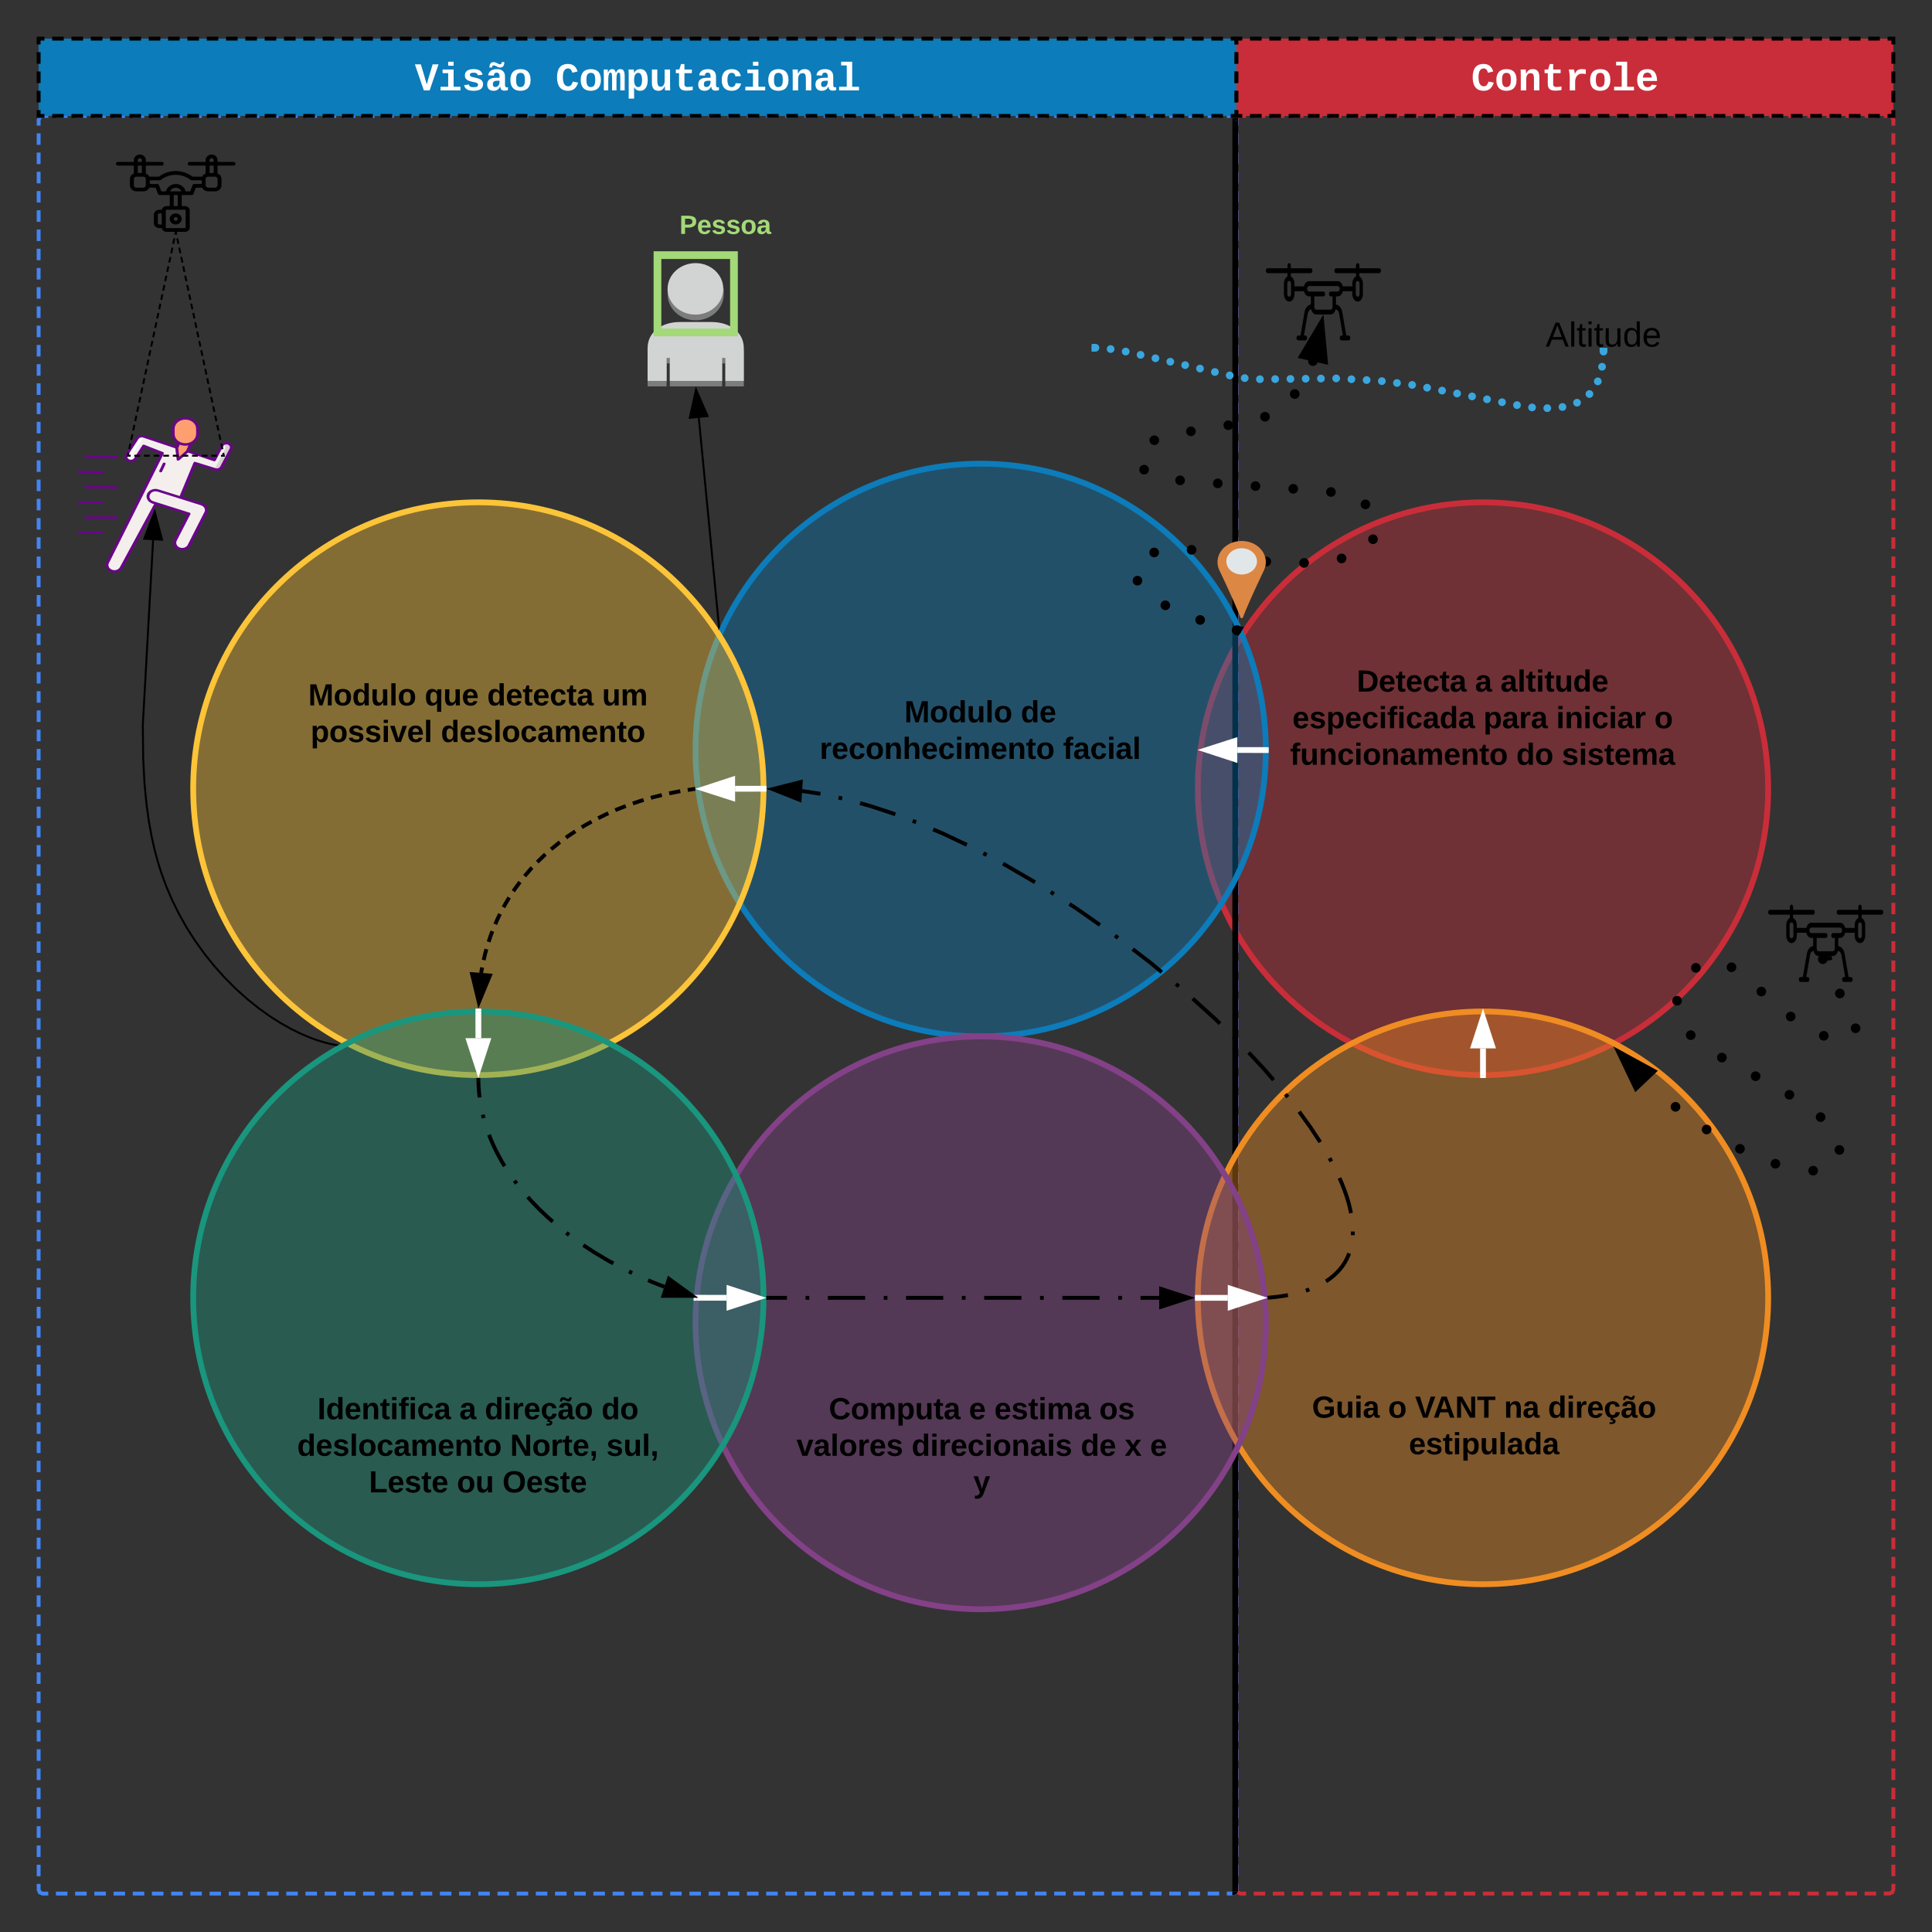 <svg xmlns="http://www.w3.org/2000/svg" xmlns:xlink="http://www.w3.org/1999/xlink" xmlns:lucid="lucid" width="1000" height="1000"><rect width="100%" height="100%" fill="#333333" stroke="none"/><g transform="translate(-360 0)" lucid:page-tab-id="0_0"><path d="M1275.2 408.24c0 81.86-66.08 148.23-147.6 148.23S980 490.1 980 408.24c0-81.87 66.08-148.24 147.6-148.24s147.6 66.37 147.6 148.24z" stroke="#c92d39" stroke-width="3" fill="#c92d39" fill-opacity=".4"/><path d="M1000 62c0-1.1.9-2 2-2h336c1.1 0 2 .9 2 2v916c0 1.1-.9 2-2 2h-336c-1.1 0-2-.9-2-2z" fill="#fff" fill-opacity="0"/><path d="M1008.92 60h5.93m3.95 0h5.93m3.95 0h5.93m3.96 0h5.93m3.95 0h5.93m3.95 0h5.93m3.95 0h5.94m3.95 0h5.92m3.96 0h5.93m3.96 0h5.93m3.94 0h5.93m3.95 0h5.93m3.96 0h5.94m3.95 0h5.92m3.95 0h5.93m3.95 0h5.93m3.96 0h5.92m3.96 0h5.93m3.95 0h5.93m3.95 0h5.93m3.96 0h5.93m3.95 0h5.93m3.95 0h5.93m3.95 0h5.94m3.95 0h5.92m3.96 0h5.93m3.96 0h5.93m3.94 0h5.93m3.95 0h5.93m3.96 0h5.94m3.95 0h5.92m3.95 0h5.93m3.95 0h5.93m3.96 0h2.96l1.4.6.6 1.4v3m0 3.97v5.97m0 4v5.96m0 3.98v5.98m0 3.98v5.97m0 4v5.97m0 3.98v5.98m0 3.98v5.98m0 4v5.96m0 3.98v5.98m0 3.98v5.97m0 3.98v5.98m0 4v5.97m0 3.98v5.97m0 3.98v5.98m0 3.98v5.97m0 4v5.96m0 3.97v5.98m0 3.98v5.97m0 4v5.96m0 3.98v5.98m0 3.98v5.97m0 4v5.96m0 3.98v6m0 3.97v5.97m0 4v5.96m0 3.98v5.98m0 3.98v5.97m0 4v5.97m0 3.98v5.98m0 3.98v5.98m0 4v5.96m0 3.98v5.98m0 3.98v5.97m0 3.98v5.98m0 4v5.97m0 3.98v5.97m0 3.98v5.98m0 3.98v5.97m0 4v5.96m0 3.97v5.98m0 3.98v5.97m0 4v5.96m0 3.98v5.98m0 3.98v5.97m0 4v5.96m0 3.98v6m0 3.97v5.97m0 4v5.96m0 3.98v5.98m0 3.98v5.97m0 4v5.97m0 3.98v5.98m0 3.98v5.98m0 4v5.96m0 3.98v5.98m0 3.98v5.97m0 3.98v5.98m0 4v5.97m0 3.98v5.97m0 3.98v5.98m0 3.98v5.97m0 4v5.96m0 3.97v5.98m0 3.98v5.97m0 4v5.96m0 3.98v5.98m0 3.98v5.97m0 4v5.96m0 3.98v6m0 3.97v5.97m0 4v5.96m0 3.98v5.98m0 3.98v5.97m0 4v5.97m0 3.98v5.98m0 3.98v5.98m0 4v5.96m0 3.98v5.98m0 3.98v5.97m0 3.98v5.98m0 4v5.97m0 3.98v5.97m0 3.98v5.98m0 3.98v5.97m0 4v5.96m0 3.97v5.98m0 3.98v5.97m0 4v5.96m0 3.98v5.98m0 3.98v5.97m0 4v5.96m0 3.98v3l-.6 1.4-1.4.6h-2.96m-3.96 0h-5.93m-3.95 0h-5.93m-3.95 0h-5.93m-3.96 0h-5.93m-3.95 0h-5.93m-3.95 0h-5.93m-3.95 0h-5.94m-3.95 0H1256m-3.96 0h-5.93m-3.96 0h-5.93m-3.94 0h-5.93m-3.95 0h-5.93m-3.96 0h-5.94m-3.95 0h-5.92m-3.95 0h-5.93m-3.95 0h-5.93m-3.96 0h-5.92m-3.96 0h-5.93m-3.95 0h-5.93m-3.95 0h-5.93m-3.96 0h-5.93m-3.95 0h-5.93m-3.95 0h-5.93m-3.95 0h-5.94m-3.95 0H1088m-3.96 0h-5.93m-3.96 0h-5.93m-3.94 0h-5.93m-3.95 0h-5.93m-3.96 0h-5.94m-3.95 0h-5.92m-3.95 0h-5.93m-3.95 0h-5.93m-3.96 0H1002l-1.4-.6-.6-1.4v-3m0-3.97v-5.97m0-4v-5.96m0-3.98v-5.98m0-3.98v-5.97m0-4v-5.97m0-3.98v-5.98m0-3.98v-5.98m0-4v-5.96m0-3.98v-5.98m0-3.98v-5.97m0-3.98v-5.98m0-4v-5.97m0-3.98v-5.97m0-3.98v-5.98m0-3.98v-5.97m0-4v-5.96m0-3.97v-5.98m0-3.98v-5.97m0-4v-5.96m0-3.98v-5.98m0-3.98v-5.97m0-4v-5.96m0-3.98v-6m0-3.97v-5.97m0-4v-5.96m0-3.98v-5.98m0-3.98v-5.97m0-4v-5.97m0-3.98v-5.98m0-3.98v-5.98m0-4v-5.96m0-3.98v-5.98m0-3.98v-5.97m0-3.98v-5.98m0-4v-5.97m0-3.98v-5.97m0-3.98v-5.98m0-3.98v-5.97m0-4v-5.96m0-3.97v-5.98m0-3.98v-5.97m0-4v-5.96m0-3.98v-5.98m0-3.98v-5.97m0-4v-5.96m0-3.98v-6m0-3.97v-5.97m0-4v-5.96m0-3.98v-5.98m0-3.98v-5.97m0-4v-5.97m0-3.98v-5.98m0-3.98v-5.98m0-4v-5.96m0-3.98v-5.98m0-3.98v-5.97m0-3.98v-5.98m0-4v-5.97m0-3.98v-5.97m0-3.98v-5.98m0-3.98v-5.97m0-4v-5.96m0-3.97v-5.98m0-3.98v-5.97m0-4v-5.96m0-3.98v-5.98m0-3.98v-5.97m0-4v-5.96m0-3.98v-6m0-3.97v-5.97m0-4v-5.96m0-3.98v-5.98m0-3.98v-5.97m0-4v-5.97m0-3.98v-5.98m0-3.98v-5.98m0-4v-5.96m0-3.98v-5.98m0-3.98v-5.97m0-3.98v-5.98m0-4v-5.97m0-3.98v-5.97m0-3.98v-5.98m0-3.98v-5.97m0-4v-5.96m0-3.97v-5.98m0-3.98v-5.97m0-4v-5.96m0-3.98v-5.98m0-3.98v-5.97m0-4v-5.96m0-3.98v-3l.6-1.4 1.4-.6h2.96" stroke="#c92d39" stroke-width="2" fill="none"/><path d="M380 62c0-1.1.9-2 2-2h616c1.1 0 2 .9 2 2v916c0 1.1-.9 2-2 2H382c-1.1 0-2-.9-2-2z" fill="#fff" fill-opacity="0"/><path d="M388.95 60h5.97m3.97 0h5.95m3.98 0h5.96m3.96 0h5.96m3.98 0h5.96m3.97 0h5.96m3.97 0h5.96m3.97 0h5.96m3.98 0h5.96m3.97 0h5.97m3.97 0h5.97m3.98 0h5.96m3.98 0h5.96m3.98 0h5.96m3.97 0H534m4 0h5.95m3.97 0h5.96m3.98 0h5.96m3.97 0h5.95m3.98 0h5.96m3.96 0h5.97m3.97 0h5.96m3.98 0h5.96m3.97 0h5.96m3.98 0h5.97m3.97 0h5.96m3.98 0h5.96m3.97 0h5.97m3.98 0h5.96m3.98 0h5.97m3.97 0h5.96m3.97 0h5.97m3.97 0h5.95m3.98 0h5.96m3.96 0h5.96m3.98 0h5.96m3.97 0h5.96m3.97 0h5.96m3.97 0h5.96m3.98 0h5.96m3.97 0h5.97m3.97 0h5.97m3.98 0h5.96m3.98 0h5.96m3.98 0h5.96m3.97 0H842m4 0h5.95m3.97 0h5.96m3.98 0h5.96m3.97 0h5.95m3.98 0h5.96m3.96 0h5.97m3.97 0h5.96m3.98 0h5.96m3.97 0h5.96m3.98 0h5.97m3.97 0h5.96m3.98 0h5.96m3.97 0h5.97m3.98 0h5.96m3.98 0h5.97m3.97 0H998l1.4.6.6 1.4v3m0 3.97v5.97m0 4v5.96m0 3.98v5.98m0 3.98v5.97m0 4v5.97m0 3.98v5.98m0 3.98v5.98m0 4v5.96m0 3.98v5.98m0 3.98v5.97m0 3.98v5.98m0 4v5.97m0 3.98v5.97m0 3.98v5.98m0 3.98v5.97m0 4v5.96m0 3.97v5.98m0 3.98v5.97m0 4v5.96m0 3.98v5.98m0 3.98v5.97m0 4v5.96m0 3.98v6m0 3.97v5.97m0 4v5.96m0 3.98v5.98m0 3.98v5.97m0 4v5.97m0 3.98v5.98m0 3.98v5.98m0 4v5.96m0 3.98v5.98m0 3.98v5.97m0 3.98v5.98m0 4v5.97m0 3.98v5.97m0 3.98v5.98m0 3.98v5.97m0 4v5.96m0 3.97v5.98m0 3.98v5.97m0 4v5.96m0 3.98v5.98m0 3.98v5.97m0 4v5.96m0 3.98v6m0 3.97v5.97m0 4v5.96m0 3.98v5.98m0 3.98v5.97m0 4v5.97m0 3.98v5.98m0 3.98v5.98m0 4v5.96m0 3.98v5.98m0 3.98v5.97m0 3.98v5.98m0 4v5.97m0 3.98v5.97m0 3.98v5.98m0 3.98v5.97m0 4v5.96m0 3.97v5.98m0 3.98v5.97m0 4v5.96m0 3.98v5.98m0 3.98v5.97m0 4v5.96m0 3.98v6m0 3.97v5.97m0 4v5.96m0 3.98v5.98m0 3.98v5.97m0 4v5.97m0 3.98v5.98m0 3.98v5.98m0 4v5.96m0 3.98v5.98m0 3.98v5.97m0 3.98v5.98m0 4v5.97m0 3.98v5.97m0 3.98v5.98m0 3.98v5.97m0 4v5.96m0 3.97v5.98m0 3.98v5.97m0 4v5.96m0 3.98v5.98m0 3.98v5.97m0 4v5.96m0 3.98v3l-.6 1.4-1.4.6h-2.98m-3.97 0h-5.97m-3.97 0h-5.95m-3.98 0h-5.96m-3.96 0h-5.96m-3.98 0h-5.96m-3.97 0h-5.96m-3.97 0h-5.96m-3.97 0h-5.96m-3.98 0h-5.96m-3.97 0h-5.97m-3.97 0h-5.97m-3.98 0h-5.96m-3.98 0h-5.96m-3.98 0h-5.96m-3.97 0H846m-4 0h-5.95m-3.97 0h-5.96m-3.98 0h-5.96m-3.97 0h-5.95m-3.98 0h-5.96m-3.96 0h-5.97m-3.97 0h-5.96m-3.98 0h-5.96m-3.97 0h-5.96m-3.98 0h-5.97m-3.97 0h-5.96m-3.98 0h-5.96m-3.97 0h-5.97m-3.98 0h-5.96m-3.98 0h-5.97m-3.97 0h-5.96m-3.97 0h-5.97m-3.97 0h-5.95m-3.98 0h-5.96m-3.96 0h-5.96m-3.98 0h-5.96m-3.97 0h-5.96m-3.97 0h-5.96m-3.97 0h-5.96m-3.98 0h-5.96m-3.97 0h-5.97m-3.97 0h-5.97m-3.98 0h-5.96m-3.98 0h-5.96m-3.98 0h-5.96m-3.97 0H538m-4 0h-5.95m-3.97 0h-5.96m-3.98 0h-5.96m-3.97 0h-5.95m-3.98 0h-5.96m-3.96 0h-5.97m-3.97 0h-5.96m-3.98 0h-5.96m-3.97 0h-5.96m-3.98 0h-5.97m-3.97 0h-5.96m-3.98 0h-5.96m-3.97 0h-5.97m-3.98 0h-5.96m-3.98 0h-5.97m-3.97 0H382l-1.4-.6-.6-1.4v-3m0-3.97v-5.97m0-4v-5.96m0-3.98v-5.98m0-3.98v-5.97m0-4v-5.97m0-3.98v-5.98m0-3.98v-5.98m0-4v-5.96m0-3.98v-5.98m0-3.98v-5.97m0-3.98v-5.98m0-4v-5.97m0-3.98v-5.97m0-3.98v-5.98m0-3.98v-5.97m0-4v-5.96m0-3.97v-5.98m0-3.98v-5.97m0-4v-5.96m0-3.98v-5.98m0-3.98v-5.97m0-4v-5.96m0-3.98v-6m0-3.97v-5.97m0-4v-5.96m0-3.98v-5.98m0-3.98v-5.97m0-4v-5.97m0-3.98v-5.98m0-3.98v-5.98m0-4v-5.96m0-3.98v-5.98m0-3.98v-5.97m0-3.98v-5.98m0-4v-5.97m0-3.98v-5.97m0-3.98v-5.98m0-3.98v-5.97m0-4v-5.96m0-3.97v-5.98m0-3.98v-5.97m0-4v-5.96m0-3.98v-5.98m0-3.98v-5.97m0-4v-5.96m0-3.98v-6m0-3.97v-5.97m0-4v-5.96m0-3.98v-5.98m0-3.98v-5.97m0-4v-5.97m0-3.98v-5.98m0-3.98v-5.98m0-4v-5.96m0-3.98v-5.98m0-3.98v-5.97m0-3.98v-5.98m0-4v-5.97m0-3.98v-5.97m0-3.98v-5.98m0-3.98v-5.97m0-4v-5.96m0-3.97v-5.98m0-3.98v-5.97m0-4v-5.96m0-3.98v-5.98m0-3.98v-5.97m0-4v-5.96m0-3.98v-6m0-3.97v-5.97m0-4v-5.96m0-3.98v-5.98m0-3.98v-5.97m0-4v-5.97m0-3.98v-5.98m0-3.98v-5.98m0-4v-5.96m0-3.98v-5.98m0-3.98v-5.97m0-3.98v-5.98m0-4v-5.97m0-3.98v-5.97m0-3.98v-5.98m0-3.98v-5.97m0-4v-5.96m0-3.97v-5.98m0-3.98v-5.97m0-4v-5.96m0-3.98v-5.98m0-3.98v-5.97m0-4v-5.96m0-3.98v-3l.6-1.4 1.4-.6h2.98" stroke="#4284f3" stroke-width="2" fill="none"/><path d="M999.37 62.5l-.02 916.52" stroke="#000" stroke-width="3" fill="none"/><path d="M1000.87 62.54h-3V61h3zM1000.68 978.98l-.5 1.2-1.98.82h-.35v-2.02z"/><path d="M1015.2 388.24c0 81.86-66.08 148.23-147.6 148.23S720 470.1 720 388.24C720 306.37 786.08 240 867.6 240s147.6 66.37 147.6 148.24z" stroke="#0c7cba" stroke-width="3" fill="#0c7cba" fill-opacity=".4"/><path d="M755.2 408.24c0 81.86-66.08 148.23-147.6 148.23S460 490.1 460 408.24C460 326.37 526.08 260 607.6 260s147.6 66.37 147.6 148.24z" stroke="#fcc438" stroke-width="3" fill="#fcc438" fill-opacity=".4"/><path d="M1275.2 671.76c0 81.87-66.08 148.24-147.6 148.24S980 753.63 980 671.76c0-81.86 66.08-148.23 147.6-148.23s147.6 66.37 147.6 148.23z" stroke="#ef8d22" stroke-width="3" fill="#ef8d22" fill-opacity=".4"/><path d="M1015.2 684.7c0 81.87-66.08 148.24-147.6 148.24S720 766.57 720 684.7c0-81.86 66.08-148.23 147.6-148.23s147.6 66.37 147.6 148.24z" stroke="#834187" stroke-width="3" fill="#834187" fill-opacity=".4"/><path d="M755.2 671.76c0 81.87-66.08 148.24-147.6 148.24S460 753.63 460 671.76c0-81.86 66.08-148.23 147.6-148.23s147.6 66.37 147.6 148.23z" stroke="#19967d" stroke-width="3" fill="#19967d" fill-opacity=".4"/><path d="M507.4 300h200.4v140H507.4z" stroke="#000" stroke-opacity="0" stroke-width="2" fill="#fff" fill-opacity="0"/><use xlink:href="#a" transform="matrix(1,0,0,1,507.4,300) translate(12.148 65.122)"/><use xlink:href="#b" transform="matrix(1,0,0,1,507.4,300) translate(72.411 65.122)"/><use xlink:href="#c" transform="matrix(1,0,0,1,507.4,300) translate(104.755 65.122)"/><use xlink:href="#d" transform="matrix(1,0,0,1,507.4,300) translate(164.229 65.122)"/><use xlink:href="#e" transform="matrix(1,0,0,1,507.4,300) translate(13.376 84.056)"/><use xlink:href="#f" transform="matrix(1,0,0,1,507.4,300) translate(80.782 84.056)"/><path d="M507.4 700h200.4v80H507.4z" stroke="#000" stroke-opacity="0" stroke-width="2" fill="#fff" fill-opacity="0"/><use xlink:href="#g" transform="matrix(1,0,0,1,507.4,700) translate(16.904 34.59)"/><use xlink:href="#h" transform="matrix(1,0,0,1,507.4,700) translate(90.358 34.59)"/><use xlink:href="#i" transform="matrix(1,0,0,1,507.4,700) translate(103.506 34.59)"/><use xlink:href="#j" transform="matrix(1,0,0,1,507.4,700) translate(163.9 34.59)"/><use xlink:href="#k" transform="matrix(1,0,0,1,507.4,700) translate(6.407 53.523)"/><use xlink:href="#l" transform="matrix(1,0,0,1,507.4,700) translate(116.632 53.523)"/><use xlink:href="#m" transform="matrix(1,0,0,1,507.4,700) translate(166.464 53.523)"/><use xlink:href="#n" transform="matrix(1,0,0,1,507.4,700) translate(43.573 72.456)"/><use xlink:href="#o" transform="matrix(1,0,0,1,507.4,700) translate(89.065 72.456)"/><use xlink:href="#p" transform="matrix(1,0,0,1,507.4,700) translate(112.644 72.456)"/><path d="M768.65 700H967.8v80H768.65z" stroke="#000" stroke-opacity="0" stroke-width="2" fill="#fff" fill-opacity="0"/><use xlink:href="#q" transform="matrix(1,0,0,1,768.65,700) translate(20.326 34.59)"/><use xlink:href="#r" transform="matrix(1,0,0,1,768.65,700) translate(92.86 34.59)"/><use xlink:href="#s" transform="matrix(1,0,0,1,768.65,700) translate(106.008 34.59)"/><use xlink:href="#t" transform="matrix(1,0,0,1,768.65,700) translate(160.31 34.59)"/><use xlink:href="#u" transform="matrix(1,0,0,1,768.65,700) translate(3.628 53.523)"/><use xlink:href="#v" transform="matrix(1,0,0,1,768.65,700) translate(63.189 53.523)"/><use xlink:href="#w" transform="matrix(1,0,0,1,768.65,700) translate(150.712 53.523)"/><use xlink:href="#x" transform="matrix(1,0,0,1,768.65,700) translate(173.458 53.523)"/><use xlink:href="#y" transform="matrix(1,0,0,1,768.65,700) translate(186.606 53.523)"/><use xlink:href="#z" transform="matrix(1,0,0,1,768.65,700) translate(95.117 72.456)"/><path d="M1027.4 308.24h200.4V440h-200.4z" stroke="#000" stroke-opacity="0" stroke-width="2" fill="#fff" fill-opacity="0"/><use xlink:href="#A" transform="matrix(1,0,0,1,1027.4,308.235) translate(34.851 49.747)"/><use xlink:href="#h" transform="matrix(1,0,0,1,1027.4,308.235) translate(96.077 49.747)"/><use xlink:href="#B" transform="matrix(1,0,0,1,1027.4,308.235) translate(109.226 49.747)"/><use xlink:href="#C" transform="matrix(1,0,0,1,1027.4,308.235) translate(1.52 68.681)"/><use xlink:href="#D" transform="matrix(1,0,0,1,1027.4,308.235) translate(100.438 68.681)"/><use xlink:href="#E" transform="matrix(1,0,0,1,1027.4,308.235) translate(138.086 68.681)"/><use xlink:href="#F" transform="matrix(1,0,0,1,1027.4,308.235) translate(188.881 68.681)"/><use xlink:href="#G" transform="matrix(1,0,0,1,1027.4,308.235) translate(0.315 87.614)"/><use xlink:href="#H" transform="matrix(1,0,0,1,1027.4,308.235) translate(117.421 87.614)"/><use xlink:href="#I" transform="matrix(1,0,0,1,1027.4,308.235) translate(141 87.614)"/><path d="M607.6 523.53v13.82" stroke="#fff" stroke-width="3" fill="none"/><path d="M609.1 522.06v1.5h-3v-1.5l1.5-.03z" fill="#fff"/><path d="M607.6 553.12l-4.64-14.27h9.28z" stroke="#fff" stroke-width="3" fill="#fff"/><path d="M1127.6 556.47v-13.82" stroke="#fff" stroke-width="3" fill="none"/><path d="M1129.1 557.95l-1.5.02-1.5-.03v-1.5h3z" fill="#fff"/><path d="M1127.6 526.88l4.64 14.27h-9.28z" stroke="#fff" stroke-width="3" fill="#fff"/><path d="M1015.2 388.23l-14.73-.02" stroke="#fff" stroke-width="3" fill="none"/><path d="M1016.68 386.74l.02 1.5-.03 1.5h-1.5v-3z" fill="#fff"/><path d="M984.7 388.18l14.27-4.6v9.26z" stroke="#fff" stroke-width="3" fill="#fff"/><path d="M736.08 671.74l-15.52-.02" stroke="#fff" stroke-width="3" fill="none"/><path d="M751.85 671.76l-14.28 4.62.02-9.27z" stroke="#fff" stroke-width="3" fill="#fff"/><path d="M720.6 670.22v3h-1.65l.08-1.27.18-1.73z" fill="#fff"/><path d="M755.2 408.24l-14.72.02" stroke="#fff" stroke-width="3" fill="none"/><path d="M756.7 408.24l-.03 1.5h-1.5v-3h1.5z" fill="#fff"/><path d="M724.7 408.3l14.27-4.67.02 9.27z" stroke="#fff" stroke-width="3" fill="#fff"/><path d="M718.87 408.45l-2.9.45m-3.85.6l-5.75 1.14m-3.8.88l-4.4 1.08-1.28.37m-3.75 1.1l-1.6.46-3.97 1.35m-3.67 1.32l-4.66 1.82-.77.35m-3.57 1.57l-1.35.6-3.93 1.95m-3.45 1.8l-3.1 1.72-1.98 1.2m-3.33 2.06L653.7 433l-.76.6m-3.14 2.3l-.36.26-4 3.25-.2.18m-2.93 2.6l-.64.56-3.53 3.42-.05.05m-2.7 2.84l-.57.6-3.08 3.58-.18.23m-2.43 3.06l-.27.36-2.7 3.72-.44.68m-2.16 3.26l-2.22 3.72-.72 1.34m-1.82 3.45l-1.55 3.2-.9 2.12m-1.5 3.6l-1 2.66-.94 2.88m-1.14 3.74l-.62 2.2-.82 3.47m-.77 3.82l-.38 2.02-.13.86" stroke="#000" stroke-width="2" fill="none"/><path d="M719.98 409.3l-1 .15-.3-1.98 1.05-.16z"/><path d="M607.85 518.8l-3.5-14.58 9.24.72z" stroke="#000" stroke-width="2"/><path d="M607.62 558.97l.06 2.57.23 3.54.34 2.95m1.64 8.93l.43 1.77m2.8 8.64l1.03 2.62 1.63 3.68 1.87 3.75 2.1 3.82 1.45 2.36m5.1 7.52l1.1 1.46m5.78 7l1.74 1.95 4.17 4.32 4.63 4.4 2.4 2.07m7.02 5.76l1.37 1.1.04.03m7.4 5.28l5.48 3.6 7.24 4.34 2.8 1.5m8.06 4.18l1.64.8m8.28 3.74l3.27 1.4 5.17 1.97" stroke="#000" stroke-width="2" fill="none"/><path d="M607.6 557.97h1l.02 1-2 .05-.02-1.07z"/><path d="M718.38 670.72h-15l2.87-8.8z" stroke="#000" stroke-width="2"/><path d="M1073.9 138.86h-10.3v-1.44c0-.68-.36-1.24-.9-1.24-.48 0-.83.56-.83 1.24v1.44h-10.3c-.55 0-.9.56-.9 1.24 0 .72.35 1.28.9 1.28h10.3v1.72c-1.08.52-1.9 1.96-1.9 3.72v1.4h-4.9c-.36-1.56-1.43-2.68-2.62-2.68h-14.9c-1.2 0-2.26 1.12-2.62 2.68h-4.9v-1.4c0-1.76-.82-3.2-1.9-3.72v-1.72h10.3c.55 0 .9-.56.9-1.28 0-.68-.35-1.24-.9-1.24h-10.3v-1.44c0-.68-.35-1.24-.83-1.24-.54 0-.9.56-.9 1.24v1.44h-10.3c-.48 0-.9.56-.9 1.24 0 .72.42 1.28.9 1.28h10.3v1.72c-1.07.52-1.84 1.96-1.84 3.72v5.36c0 2.16 1.2 3.92 2.74 3.92 1.5 0 2.74-1.76 2.74-3.92v-1.44h4.9c.35 1.56 1.42 2.68 2.6 2.68h.96v4.2c-1.55.16-2.92 1.76-3.27 3.96l-2.1 12.08h-1.18c-.48 0-.9.56-.9 1.28 0 .68.42 1.24.9 1.24H1035.64c.54 0 .9-.56.9-1.24 0-.72-.36-1.28-.9-1.28h-.7l1.95-11.44c.23-1.2.95-2.04 1.78-2.12.36 1.56 1.37 2.68 2.57 2.68h7.5c1.2 0 2.2-1.12 2.57-2.68.83.08 1.55.92 1.8 2.12l1.95 11.44h-.7c-.55 0-.9.56-.9 1.28 0 .68.35 1.24.9 1.24h3.68c.48 0 .9-.56.9-1.24 0-.72-.42-1.28-.9-1.28h-1.2l-2.08-12.08c-.35-2.2-1.72-3.8-3.27-3.96v-4.2h.95c1.2 0 2.26-1.12 2.62-2.68h4.9v1.44c0 2.16 1.24 3.92 2.73 3.92 1.55 0 2.74-1.76 2.74-3.92v-5.36c0-1.76-.77-3.2-1.84-3.72v-1.72h10.3c.48 0 .9-.56.9-1.28 0-.68-.42-1.24-.9-1.24zm-45.65 13.32c0 .76-.4 1.4-.95 1.4-.6 0-1-.64-1-1.4v-5.36c0-.8.4-1.44 1-1.44.54 0 .95.64.95 1.44v5.36zm24.2-1.28h-3.7c-.47 0-.9.56-.9 1.28 0 .68.43 1.24.9 1.24h.96v5.44c0 .8-.4 1.44-.95 1.44h-7.5c-.54 0-.96-.64-.96-1.44v-5.44h4.7c.48 0 .9-.56.9-1.24 0-.72-.42-1.28-.9-1.28H1037.55c-.54 0-1-.64-1-1.4 0-.8.46-1.44 1-1.44h14.9c.54 0 1 .64 1 1.44 0 .76-.46 1.4-1 1.4zm11.26 1.28c0 .76-.4 1.4-1 1.4-.54 0-.95-.64-.95-1.4v-5.36c0-.8.4-1.44.95-1.44.6 0 1 .64 1 1.44v5.36z" stroke="#000" stroke-opacity="0" stroke-width=".29"/><path d="M380 20h620v40H380z" fill="#0c7cba"/><path d="M387 20h6m4 0h6m4 0h6m4 0h6m4 0h6m4 0h6m4 0h6m4 0h6m4 0h6m4 0h6m4 0h6m4 0h6m4 0h6m4 0h6m4 0h6m4 0h6m4 0h6m4 0h6m4 0h6m4 0h6m4 0h6m4 0h6m4 0h6m4 0h6m4 0h6m4 0h6m4 0h6m4 0h6m4 0h6m4 0h6m4 0h6m4 0h6m4 0h6m4 0h6m4 0h6m4 0h6m4 0h6m4 0h6m4 0h6m4 0h6m4 0h6m4 0h6m4 0h6m4 0h6m4 0h6m4 0h6m4 0h6m4 0h6m4 0h6m4 0h6m4 0h6m4 0h6m4 0h6m4 0h6m4 0h6m4 0h6m4 0h6m4 0h6m4 0h6m4 0h6m4 0h6m4 0h3v3m0 4v6m0 4v6m0 4v6m0 4v3h-3m-4 0h-6m-4 0h-6m-4 0h-6m-4 0h-6m-4 0h-6m-4 0h-6m-4 0h-6m-4 0h-6m-4 0h-6m-4 0h-6m-4 0h-6m-4 0h-6m-4 0h-6m-4 0h-6m-4 0h-6m-4 0h-6m-4 0h-6m-4 0h-6m-4 0h-6m-4 0h-6m-4 0h-6m-4 0h-6m-4 0h-6m-4 0h-6m-4 0h-6m-4 0h-6m-4 0h-6m-4 0h-6m-4 0h-6m-4 0h-6m-4 0h-6m-4 0h-6m-4 0h-6m-4 0h-6m-4 0h-6m-4 0h-6m-4 0h-6m-4 0h-6m-4 0h-6m-4 0h-6m-4 0h-6m-4 0h-6m-4 0h-6m-4 0h-6m-4 0h-6m-4 0h-6m-4 0h-6m-4 0h-6m-4 0h-6m-4 0h-6m-4 0h-6m-4 0h-6m-4 0h-6m-4 0h-6m-4 0h-6m-4 0h-6m-4 0h-6m-4 0h-6m-4 0h-6m-4 0h-6m-4 0h-6m-4 0h-3v-3m0-4v-6m0-4v-6m0-4v-6m0-4v-3h3" stroke="#000" stroke-width="2" fill="none"/><use xlink:href="#J" transform="matrix(1,0,0,1,385,25) translate(189.715 21.799)"/><use xlink:href="#K" transform="matrix(1,0,0,1,385,25) translate(262.526 21.799)"/><path d="M1000 20h340v40h-340z" fill="#c92d39"/><path d="M1007 20h6m4 0h6m4 0h6m4 0h6m4 0h6m4 0h6m4 0h6m4 0h6m4 0h6m4 0h6m4 0h6m4 0h6m4 0h6m4 0h6m4 0h6m4 0h6m4 0h6m4 0h6m4 0h6m4 0h6m4 0h6m4 0h6m4 0h6m4 0h6m4 0h6m4 0h6m4 0h6m4 0h6m4 0h6m4 0h6m4 0h6m4 0h6m4 0h6m4 0h3v3m0 4v6m0 4v6m0 4v6m0 4v3h-3m-4 0h-6m-4 0h-6m-4 0h-6m-4 0h-6m-4 0h-6m-4 0h-6m-4 0h-6m-4 0h-6m-4 0h-6m-4 0h-6m-4 0h-6m-4 0h-6m-4 0h-6m-4 0h-6m-4 0h-6m-4 0h-6m-4 0h-6m-4 0h-6m-4 0h-6m-4 0h-6m-4 0h-6m-4 0h-6m-4 0h-6m-4 0h-6m-4 0h-6m-4 0h-6m-4 0h-6m-4 0h-6m-4 0h-6m-4 0h-6m-4 0h-6m-4 0h-6m-4 0h-6m-4 0h-3v-3m0-4v-6m0-4v-6m0-4v-6m0-4v-3h3" stroke="#000" stroke-width="2" fill="none"/><use xlink:href="#L" transform="matrix(1,0,0,1,1005,25) translate(116.459 21.799)"/><path d="M1017.1 671.62l3.72-.37 4.04-.58 1.75-.33m9.3-2.33l.67-.2 1.13-.42m8.6-4.2l.47-.28 1.22-.84 1.1-.84 1.05-.86.96-.86.9-.87.84-.88.78-.9.72-.9.68-.92.63-.95.6-.96.54-1 .5-1 .48-1.06.43-1.1.1-.26m1.85-9.37l.05-1.1v-.8m-.94-9.54l-.48-2.3-.7-2.84-.94-3.13-1.2-3.48-1.53-3.9-1.1-2.52m-4.24-8.6l-.9-1.68m-4.86-8.27l-.26-.44-4.9-7.44-5.7-7.9m-5.9-7.55l-1.2-1.5m-6.18-7.33l-4.48-5.23-8.38-9m-6.68-6.86l-1.36-1.35m-6.83-6.74l-2.3-2.28-11.8-10.7m-7.2-6.3l-1.48-1.24m-7.36-6.14l-6.03-5.02-9-6.88m-7.6-5.83l-1.54-1.16m-7.82-5.53l-12.23-8.58-3.55-2.28m-8.07-5.17l-1.62-1.04m-8.13-5.05l-15.46-9-1.13-.6m-8.46-4.5l-1.7-.88m-8.54-4.35l-12.06-5.74-5.35-2.27m-8.83-3.73l-1.8-.67m-8.97-3.38l-1.3-.5-11.22-3.7-5.73-1.62m-9.28-2.42l-1.86-.44m-9.38-1.93l-1.15-.22-7.47-1.14-.85-.1" stroke="#000" stroke-width="2" fill="none"/><path d="M1017.24 672.6l-1.04.12-.17-2 1-.1z"/><path d="M759.93 408.45l14.54-3.7-.6 9.26z" stroke="#000" stroke-width="2"/><path d="M757.7 671.76h9.63m9.64 0h1.92m9.63 0h19.26m9.63 0h1.92m9.64 0h19.25m9.64 0h1.9m9.65 0h19.26m9.65 0h1.92m9.64 0h19.27m9.63 0h1.93m9.63 0H960" stroke="#000" stroke-width="2" fill="none"/><path d="M757.73 672.76h-1.05l.02-1v-1h1.03z"/><path d="M975.26 671.76L961 676.4v-9.27z" stroke="#000" stroke-width="2"/><path d="M980 671.76h15.5" stroke="#fff" stroke-width="3" fill="none"/><path d="M980.04 673.26h-1.52l-.02-1.5.03-1.5h1.5z" fill="#fff"/><path d="M1011.26 671.73L997 676.38v-9.27z" stroke="#fff" stroke-width="3" fill="#fff"/><path d="M1002.56 326.16c0 1.38-1.12 2.5-2.5 2.5s-2.5-1.12-2.5-2.5 1.12-2.5 2.5-2.5 2.5 1.12 2.5 2.5zm-18.86-5.27c0 1.37-1.12 2.5-2.5 2.5-1.4 0-2.5-1.13-2.5-2.5 0-1.4 1.1-2.5 2.5-2.5 1.38 0 2.5 1.1 2.5 2.5zm-18.02-7.58c0 1.38-1.12 2.5-2.5 2.5s-2.5-1.12-2.5-2.5 1.12-2.5 2.5-2.5 2.5 1.12 2.5 2.5zm-14.43-12.75c0 1.38-1.12 2.5-2.5 2.5s-2.5-1.12-2.5-2.5c0-1.4 1.12-2.5 2.5-2.5s2.5 1.1 2.5 2.5zm8.65-14.6c0 1.38-1.1 2.5-2.5 2.5-1.38 0-2.5-1.12-2.5-2.5s1.12-2.5 2.5-2.5c1.4 0 2.5 1.12 2.5 2.5zm19.36-1.38c0 1.37-1.12 2.5-2.5 2.5s-2.5-1.13-2.5-2.5c0-1.4 1.12-2.5 2.5-2.5s2.5 1.1 2.5 2.5zm19.3 3.4c0 1.38-1.13 2.5-2.5 2.5-1.4 0-2.5-1.12-2.5-2.5 0-1.4 1.1-2.5 2.5-2.5 1.37 0 2.5 1.1 2.5 2.5zm19.38 2.67c0 1.4-1.12 2.5-2.5 2.5s-2.5-1.1-2.5-2.5c0-1.38 1.12-2.5 2.5-2.5s2.5 1.12 2.5 2.5zm19.56.73c0 1.38-1.12 2.5-2.5 2.5s-2.5-1.12-2.5-2.5 1.12-2.5 2.5-2.5 2.5 1.12 2.5 2.5zm19.4-2.33c0 1.38-1.12 2.5-2.5 2.5s-2.5-1.12-2.5-2.5 1.12-2.5 2.5-2.5 2.5 1.12 2.5 2.5zm16.26-9.94c0 1.38-1.12 2.5-2.5 2.5s-2.5-1.12-2.5-2.5 1.12-2.5 2.5-2.5 2.5 1.12 2.5 2.5zm-3.9-18.04c0 1.37-1.12 2.5-2.5 2.5s-2.5-1.13-2.5-2.5c0-1.4 1.12-2.5 2.5-2.5s2.5 1.1 2.5 2.5zm-17.88-6.42c0 1.38-1.1 2.5-2.5 2.5-1.38 0-2.5-1.12-2.5-2.5s1.12-2.5 2.5-2.5c1.4 0 2.5 1.12 2.5 2.5zm-19.5-1.65c0 1.38-1.13 2.5-2.5 2.5-1.4 0-2.5-1.12-2.5-2.5s1.1-2.5 2.5-2.5c1.37 0 2.5 1.12 2.5 2.5zm-19.54-1.4c0 1.4-1.12 2.5-2.5 2.5s-2.5-1.1-2.5-2.5c0-1.37 1.12-2.5 2.5-2.5s2.5 1.13 2.5 2.5zm-19.53-1.4c0 1.4-1.1 2.5-2.5 2.5-1.37 0-2.5-1.1-2.5-2.5 0-1.37 1.13-2.5 2.5-2.5 1.4 0 2.5 1.13 2.5 2.5zm-19.5-1.57c0 1.38-1.12 2.5-2.5 2.5-1.4 0-2.5-1.12-2.5-2.5 0-1.4 1.1-2.5 2.5-2.5 1.38 0 2.5 1.1 2.5 2.5zm-18.63-5.54c0 1.38-1.12 2.5-2.5 2.5s-2.5-1.12-2.5-2.5c0-1.4 1.12-2.5 2.5-2.5s2.5 1.1 2.5 2.5zm5.3-15.22c0 1.38-1.13 2.5-2.5 2.5-1.4 0-2.5-1.12-2.5-2.5s1.1-2.5 2.5-2.5c1.37 0 2.5 1.12 2.5 2.5zm18.94-4.62c0 1.38-1.1 2.5-2.5 2.5-1.37 0-2.5-1.12-2.5-2.5s1.13-2.5 2.5-2.5c1.4 0 2.5 1.12 2.5 2.5zm19.34-3.15c0 1.38-1.12 2.5-2.5 2.5s-2.5-1.12-2.5-2.5 1.12-2.5 2.5-2.5 2.5 1.12 2.5 2.5zm19-4.4c0 1.4-1.1 2.5-2.5 2.5-1.37 0-2.5-1.1-2.5-2.5 0-1.37 1.13-2.5 2.5-2.5 1.4 0 2.5 1.13 2.5 2.5zm15.4-11.74c0 1.38-1.1 2.5-2.5 2.5-1.38 0-2.5-1.12-2.5-2.5 0-1.4 1.12-2.5 2.5-2.5 1.4 0 2.5 1.1 2.5 2.5zm9.43-17.06c0 1.38-1.12 2.5-2.5 2.5s-2.5-1.12-2.5-2.5 1.12-2.5 2.5-2.5 2.5 1.12 2.5 2.5z"/><path d="M1003.9 324.64l-.4.6-2.43 3.8-1.75-.5 1.35-4.8z"/><path d="M1043.23 170.67l1.4 14.93-9.05-2.03z" stroke="#000" stroke-width="5"/><path d="M1003.64 280.04c-.3-.04-.62-.04-.95-.04-.33 0-.66 0-.96.04-8.58.52-13.83 8.28-10.6 15.08 5.8 12.16 9.53 20.72 10.93 24.48.2.52 1.05.52 1.25 0 1.4-3.76 5.13-12.32 10.93-24.48 3.23-6.8-2.03-14.56-10.6-15.08z" stroke="#000" stroke-opacity="0" stroke-width=".32" fill="#dc8744"/><path d="M1010.62 290.56c0 3.76-3.55 6.8-7.93 6.8-4.4 0-7.94-3.04-7.94-6.8s3.55-6.8 7.93-6.8c4.37 0 7.92 3.04 7.92 6.8z" stroke="#000" stroke-opacity="0" stroke-width=".32" fill="#e1e6e9"/><path d="M929 180c0 1.12-.9 2-2 2s-2-.88-2-2c0-1.1.9-2 2-2s2 .9 2 2zm7.86.66c0 1.1-.9 2-2 2s-2-.9-2-2 .9-2 2-2 2 .9 2 2zm7.8 1.3c0 1.1-.9 2-2 2-1.12 0-2-.9-2-2s.88-2 2-2c1.1 0 2 .9 2 2zm7.7 1.7c0 1.1-.9 2-2 2s-2-.9-2-2 .9-2 2-2 2 .9 2 2zm7.7 1.78c0 1.1-.9 2-2 2-1.12 0-2-.9-2-2s.88-2 2-2c1.1 0 2 .9 2 2zm7.68 1.78c0 1.1-.9 2-2 2s-2-.9-2-2 .9-2 2-2 2 .9 2 2zm7.7 1.77c0 1.1-.9 2-2 2-1.12 0-2-.9-2-2s.88-2 2-2c1.1 0 2 .9 2 2zm7.68 1.77c0 1.1-.9 2-2 2s-2-.9-2-2 .9-2 2-2 2 .9 2 2zm7.7 1.78c0 1.1-.9 2-2 2s-2-.9-2-2 .9-2 2-2 2 .9 2 2zm7.68 1.78c0 1.1-.9 2-2 2s-2-.9-2-2 .9-2 2-2 2 .9 2 2zm7.76 1.38c0 1.12-.9 2-2 2s-2-.88-2-2c0-1.1.9-2 2-2s2 .9 2 2zm7.87.58c0 1.1-.9 2-2 2s-2-.9-2-2 .9-2 2-2 2 .9 2 2zm7.9-.06c0 1.1-.9 2-2 2s-2-.9-2-2 .9-2 2-2 2 .9 2 2zm7.9-.1c0 1.1-.9 2-2 2-1.12 0-2-.9-2-2s.88-2 2-2c1.1 0 2 .9 2 2zm7.88-.08c0 1.1-.88 2-2 2-1.1 0-2-.9-2-2s.9-2 2-2c1.12 0 2 .9 2 2zm7.9-.1c0 1.1-.9 2-2 2s-2-.9-2-2 .9-2 2-2 2 .9 2 2zm7.9-.08c0 1.1-.9 2-2 2s-2-.9-2-2 .9-2 2-2 2 .9 2 2zm7.88.43c0 1.1-.9 2-2 2s-2-.9-2-2c0-1.12.9-2 2-2s2 .88 2 2zm7.88.43c0 1.1-.9 2-2 2s-2-.9-2-2 .9-2 2-2 2 .9 2 2zm7.87.55c0 1.1-.9 2-2 2s-2-.9-2-2 .9-2 2-2 2 .9 2 2zm7.84.96c0 1.1-.9 2-2 2s-2-.9-2-2 .9-2 2-2 2 .9 2 2zm7.83 1c0 1.1-.9 2-2 2s-2-.9-2-2 .9-2 2-2 2 .9 2 2zm7.76 1.45c0 1.1-.9 2-2 2s-2-.9-2-2 .9-2 2-2 2 .9 2 2zm7.75 1.5c0 1.1-.9 2-2 2s-2-.9-2-2 .9-2 2-2 2 .9 2 2zm7.76 1.5c0 1.1-.9 2-2 2s-2-.9-2-2 .9-2 2-2 2 .9 2 2zm7.75 1.5c0 1.1-.9 2-2 2s-2-.9-2-2 .9-2 2-2 2 .9 2 2zm7.76 1.5c0 1.1-.9 2-2 2s-2-.9-2-2 .9-2 2-2 2 .9 2 2zm7.75 1.5c0 1.1-.9 2-2 2s-2-.9-2-2 .9-2 2-2 2 .9 2 2zm7.76 1.5c0 1.1-.9 2-2 2s-2-.9-2-2 .9-2 2-2 2 .9 2 2zm7.8 1.2c0 1.1-.9 2-2 2s-2-.9-2-2 .9-2 2-2 2 .9 2 2zm7.87.38c0 1.1-.9 2-2 2s-2-.9-2-2 .9-2 2-2 2 .9 2 2zm7.86-.6c0 1.1-.9 2-2 2s-2-.9-2-2 .9-2 2-2 2 .9 2 2zm7.54-2.22c0 1.1-.9 2-2 2s-2-.9-2-2 .9-2 2-2 2 .9 2 2zm6.43-4.5c0 1.1-.9 2-2 2s-2-.9-2-2 .9-2 2-2 2 .9 2 2zm4.32-6.55c0 1.1-.9 2-2 2-1.12 0-2-.9-2-2s.88-2 2-2c1.1 0 2 .9 2 2zm2.2-7.55c0 1.1-.9 2-2 2s-2-.9-2-2 .9-2 2-2 2 .9 2 2zm.76-7.85c0 1.1-.9 2-2 2s-2-.9-2-2 .9-2 2-2 2 .9 2 2z" fill="#3aa6dd"/><path d="M927.05 180.02L925 180" stroke="#3aa6dd" stroke-width="4" fill="none"/><path d="M1191.95 182.1l-4-.1.05-2h4z" fill="#3aa6dd"/><path d="M1160 160h60v20h-60z" stroke="#000" stroke-opacity="0" stroke-width="2" fill="#fff" fill-opacity="0"/><use xlink:href="#M" transform="matrix(1,0,0,1,1165,165) translate(-4.95 14.4)"/><path d="M1028.65 680h199.15v80h-199.15z" stroke="#000" stroke-opacity="0" stroke-width="2" fill="#fff" fill-opacity="0"/><use xlink:href="#N" transform="matrix(1,0,0,1,1028.65,680) translate(10.421 53.79)"/><use xlink:href="#O" transform="matrix(1,0,0,1,1028.65,680) translate(49.822 53.79)"/><use xlink:href="#P" transform="matrix(1,0,0,1,1028.65,680) translate(63.803 53.79)"/><use xlink:href="#Q" transform="matrix(1,0,0,1,1028.65,680) translate(109.821 53.79)"/><use xlink:href="#R" transform="matrix(1,0,0,1,1028.65,680) translate(132.568 53.79)"/><use xlink:href="#S" transform="matrix(1,0,0,1,1028.65,680) translate(60.581 72.723)"/><path d="M720.1 139.04l14.52 10.48v2.84c0 7.4-6.5 13.43-14.53 13.43-8.04 0-14.55-6.03-14.55-13.44v-2.84zM728.37 169.52c9.2 0 16.63 5.15 16.63 13.53V200h-9.56v-11.9h-1.65V200h-27.1v-11.9h-1.64V200h-9.86v-16.95c0-8.38 7.42-13.53 16.63-13.53z" fill="#7d7c7c"/><path d="M720.07 136.18c7.97.05 14.37 6.07 14.3 13.43-.05 7.37-6.56 13.28-14.53 13.23-7.9-.05-14.28-5.97-14.3-13.3 0-7.38 6.5-13.35 14.5-13.35h.03zM728.37 166.68c9.2 0 16.63 5.15 16.63 13.54v16.94h-9.56v-11.92h-1.65v11.92h-27.1v-11.92h-1.64v11.92h-9.86v-16.94c0-8.4 7.42-13.54 16.63-13.54z" fill="#d2d3d3"/><path d="M700.3 132.06h39.6v40h-39.6z" stroke="#a3d977" stroke-width="4" fill-opacity="0"/><path d="M705.4 104.12h60v27.94h-60z" stroke="#000" stroke-opacity="0" stroke-width="2" fill="#fff" fill-opacity="0"/><g><use xlink:href="#T" transform="matrix(1,0,0,1,710.4,109.118) translate(1.297 11.969)"/></g><path d="M732.2 324.9L721.7 216.3" stroke="#000" fill="none"/><path d="M731.84 326.27l-.13-1.34.8-.08z"/><path d="M720.26 201.6l6 13.76-9.24.9z" stroke="#000"/><path d="M415.7 291.1c-.9 1.6 0 3.62 1.93 4.35.5.24 1.05.32 1.6.32 1.46 0 2.83-.72 3.48-1.93l20.62-38 9.58 2.9 7.97-19.1 10.55 3.3c.32.08.64.16.88.16 1.05 0 1.94-.48 2.34-1.3l4.9-9.33c.57-1.05 0-2.4-1.28-2.9-1.3-.48-2.82 0-3.38 1.13l-3.95 7.4-36.55-12.15c-1.2-.48-2.66-.08-3.3.88l-5.56 8.54c-.72 1.05-.24 2.42.97 2.98.4.16.88.24 1.28.24.88 0 1.77-.4 2.25-1.14l4.35-6.68 9.74 3.8z" stroke="#000" stroke-opacity="0" stroke-width="1.98" fill="#f4efed"/><path d="M426.5 238.35c.4.16.88.24 1.28.24.56 0 1.04-.1 1.45-.4-1.05-.65-1.37-1.86-.73-2.83l5.56-8.54c.24-.24.48-.56.8-.72l-.48-.15c-1.2-.48-2.66-.08-3.3.88l-5.56 8.54c-.72 1.05-.24 2.42.97 2.98z" stroke="#000" stroke-opacity="0" stroke-width="1.98" fill="#fff"/><path d="M420.2 237.22h-15.7c-.4 0-.8-.32-.8-.64s.4-.65.8-.65h15.7c.4 0 .73.33.73.65s-.32.64-.72.64zM412.72 245.03h-12c-.4 0-.72-.24-.72-.64 0-.33.32-.65.72-.65h12c.48 0 .8.32.8.64 0 .4-.32.63-.8.63zM420.2 252.85h-15.7c-.4 0-.8-.25-.8-.65 0-.32.4-.64.8-.64h15.7c.4 0 .73.32.73.64 0 .4-.32.65-.72.65zM412.72 260.74h-12c-.4 0-.72-.32-.72-.65 0-.4.32-.65.72-.65h12c.48 0 .8.24.8.64 0 .32-.32.64-.8.64zM420.2 268.55h-15.7c-.4 0-.8-.32-.8-.64 0-.4.4-.64.8-.64h15.7c.4 0 .73.24.73.65 0 .33-.32.65-.72.65zM412.72 276.36h-12c-.4 0-.72-.32-.72-.64s.32-.65.72-.65h12c.48 0 .8.33.8.65s-.32.64-.8.64z" stroke="#000" stroke-opacity="0" stroke-width="1.98" fill="#690589"/><path d="M478.26 229.57c-.88-.32-1.85-.16-2.58.24.97.58 1.37 1.7.9 2.67l-4.92 9.34c-.16.42-.48.74-.9.9l.66.24c.32.08.64.16.88.16 1.05 0 1.94-.48 2.34-1.3l4.9-9.33c.57-1.05 0-2.4-1.28-2.9z" stroke="#000" stroke-opacity="0" stroke-width="1.98" fill="#d6d1cf"/><path d="M419.24 296.4c-.72 0-1.37-.15-1.93-.4-2.32-.87-3.3-3.2-2.24-5.14l28.02-55.97-8.38-3.3-4.02 6.2c-.57.87-1.7 1.44-2.9 1.44-.57 0-1.13-.08-1.6-.33-1.62-.8-2.2-2.48-1.3-3.85l5.56-8.46c.8-1.3 2.73-1.86 4.26-1.2l35.83 11.9 3.63-6.84c.8-1.45 2.73-2.1 4.42-1.45 1.6.65 2.42 2.34 1.6 3.8l-4.82 9.26c-.56 1.04-1.7 1.7-3.06 1.7-.32 0-.72-.1-1.12-.17l-9.9-3.16-7.66 18.53c-.16.32-.56.48-.96.32l-8.94-2.67-20.3 37.53c-.8 1.37-2.4 2.25-4.18 2.25zm15.14-66.26c.16 0 .24 0 .32.08l9.66 3.78c.4.16.57.5.4.8l-28.33 56.54c-.73 1.37-.1 2.9 1.53 3.54.4.17.8.25 1.28.25 1.2 0 2.26-.57 2.82-1.53l20.6-38.02v-.08c.17-.24.58-.4.9-.32l8.94 2.74 7.65-18.44c.08-.16.16-.32.4-.4.16-.1.4-.1.56 0l10.64 3.3c.16 0 .4.08.56.08.73 0 1.37-.4 1.7-.97l4.83-9.27c.48-.8 0-1.7-.9-2.1-.88-.32-2 0-2.4.8l-3.87 7.42c-.16.32-.56.48-.97.4l-36.56-12.24h-.08c-.8-.3-1.85 0-2.34.66l-5.55 8.53c-.5.72-.16 1.68.72 2.1.23.15.56.15.88.15.64 0 1.3-.24 1.6-.73l4.36-6.76c.16-.16.4-.32.64-.32zM415.7 291.1z" stroke="#000" stroke-opacity="0" stroke-width="1.98" fill="#690589"/><path d="M457 233.6l-4.83 4.2-.64-5.9 1.93-4.66 5.56 1.7z" stroke="#000" stroke-opacity="0" stroke-width="1.98" fill="#ff9f70"/><path d="M452.17 238.43h-.24c-.32-.08-.48-.32-.48-.56l-.72-5.88c0-.1 0-.17.08-.25l1.94-4.75c.16-.33.56-.5.96-.4l5.56 1.68c.4.17.56.5.48.8l-2 4.76c0 .08-.1.16-.17.24l-4.83 4.2c-.16.15-.4.15-.57.15zm.08-6.44l.5 4.42 3.6-3.14 1.7-4.03-4.1-1.2zm4.76 1.6z" stroke="#000" stroke-opacity="0" stroke-width="1.98" fill="#690589"/><path d="M455.96 230.06c-3.46 0-6.28-2.42-6.28-5.4v-2.74c0-2.98 2.82-5.4 6.28-5.4 3.46 0 6.28 2.42 6.28 5.4v2.74c0 2.98-2.82 5.4-6.28 5.4z" stroke="#000" stroke-opacity="0" stroke-width="1.98" fill="#ff9f70"/><path d="M455.96 230.7c-3.87 0-7-2.74-7-6.04v-2.74c0-3.3 3.13-6.04 7-6.04 3.86 0 7 2.74 7 6.04v2.74c0 3.3-3.14 6.04-7 6.04zm0-13.53c-3.06 0-5.56 2.1-5.56 4.75v2.74c0 2.66 2.5 4.75 5.56 4.75 3.06 0 5.55-2.08 5.55-4.74v-2.74c0-2.66-2.48-4.75-5.54-4.75z" stroke="#000" stroke-opacity="0" stroke-width="1.98" fill="#690589"/><path d="M454.35 284.25c-.57 0-1.05-.08-1.6-.24-1.94-.7-2.83-2.73-1.94-4.34l7-13.77-18.67-5.8c-2-.65-2.98-2.58-2.25-4.27.72-1.7 2.98-2.58 5-1.94l22.45 7.08c.97.32 1.77.97 2.18 1.77.4.9.4 1.77 0 2.66l-8.7 16.92c-.55 1.2-2 1.93-3.45 1.93z" stroke="#000" stroke-opacity="0" stroke-width="1.98" fill="#f4efed"/><path d="M454.35 284.9c-.65 0-1.3-.08-1.85-.32-2.34-.9-3.4-3.23-2.42-5.16l6.76-13.12-17.95-5.64c-2.43-.8-3.63-3.06-2.75-5.08.97-2 3.62-3.06 5.96-2.25l22.47 7c1.2.4 2.18 1.2 2.66 2.18.48 1.06.48 2.18-.08 3.15l-8.6 16.9c-.74 1.46-2.43 2.35-4.2 2.35zm-13.85-30.6c-1.3 0-2.42.64-2.9 1.77-.64 1.37.16 2.9 1.77 3.38l18.68 5.88c.24.08.4.16.5.32.07.16.07.32 0 .48l-7.1 13.78c-.64 1.37.08 2.9 1.6 3.47.4.16.82.24 1.3.24 1.2 0 2.33-.63 2.82-1.6l8.6-16.9c.4-.66.4-1.38.1-2.1-.33-.65-.97-1.13-1.78-1.46l-22.47-7.08c-.4-.08-.8-.16-1.13-.16zM443.16 244.47h-.25c-.4-.16-.55-.48-.47-.8l1.85-3.87c.16-.32.57-.48.97-.32.32.08.56.48.4.8l-1.77 3.8c-.16.3-.4.4-.72.4z" stroke="#000" stroke-opacity="0" stroke-width="1.98" fill="#690589"/><path d="M480.85 83.8h-8.24v-.96c0-1.56-1.35-2.84-3.08-2.84s-3.1 1.28-3.1 2.84v.96h-8.23c-.63 0-1.06.44-1.06.96s.43.96 1.05.96h8.22v4.08c-.8.32-1.42.84-1.8 1.64h-5c-5.08-3.88-12.26-3.88-17.34 0h-5c-.38-.8-1-1.32-1.8-1.64v-4.08h8.23c.63 0 1.06-.44 1.06-.96s-.43-.96-1.05-.96h-8.23v-.96c0-1.56-1.36-2.84-3.1-2.84-1.72 0-3.1 1.28-3.1 2.84v.96h-8.22c-.62 0-1.05.44-1.05.96s.43.96 1.05.96h8.23v4.08c-1.3.48-2.04 1.6-2.04 2.88v3.2c0 1.76 1.5 3.16 3.4 3.16h3.47c1.44 0 2.6-.72 3.17-1.88h3.28l1.18 3.16c.12.36.5.64 1 .64h5.12v5.72h-1.67c-1.23 0-2.22.8-2.4 1.88h-1.3c-1.62 0-2.86 1.2-2.86 2.68v4.2c0 1.48 1.24 2.64 2.85 2.64h1.3c.2 1.12 1.18 1.92 2.4 1.92h9.55c1.36 0 2.47-1 2.47-2.24v-8.84c0-1.24-1.12-2.24-2.48-2.24h-1.68v-5.72h5.14c.5 0 .87-.28 1-.64l1.17-3.16h3.28c.56 1.16 1.73 1.88 3.16 1.88h3.45c1.92 0 3.4-1.4 3.4-3.16v-3.2c0-1.28-.74-2.4-2.04-2.88v-4.08h8.25c.62 0 1.05-.44 1.05-.96s-.43-.96-1.05-.96zm-49.52-.96c0-.52.5-.92 1.05-.92.56 0 1.05.4 1.05.92v.96h-2.1zm0 2.88h2.1v3.8h-2.1zm4.14 10.16c0 .72-.6 1.28-1.36 1.28h-3.45c-.75 0-1.37-.56-1.37-1.28v-3.2c0-.68.62-1.24 1.37-1.24h3.46c.76 0 1.37.56 1.37 1.24zm8.24 20.32h-1.23c-.43 0-.8-.36-.8-.76v-4.2c0-.44.37-.76.8-.76h1.24zm12.02-7.64c.24 0 .37.16.37.36v8.84c0 .16-.14.32-.38.32h-9.54c-.24 0-.37-.16-.37-.32v-8.84c0-.2.14-.36.38-.36zm-7.68-9.52c.56-1.48 2.35-2.24 3.96-1.72.87.28 1.55.88 1.86 1.72zm3.96 1.92v5.72h-2.1v-5.72zm12.38-5.72h-3.77c-.5 0-.86.24-.98.64l-1.18 3.16h-2.4c-.45-1.92-2-3.32-4.04-3.72-2.78-.52-5.5 1.16-6.13 3.72h-2.4l-1.2-3.16c-.1-.4-.48-.64-.98-.64h-3.78v-1.92h5.14c.24 0 .43-.04.6-.2 4.53-3.52 10.85-3.52 15.37 0 .18.16.37.2.6.2h5.15zm4.1-12.4c0-.52.48-.92 1.04-.92s1.05.4 1.05.92v.96h-2.1zm0 2.88h2.1v3.8h-2.1zm4.13 10.16c0 .72-.6 1.28-1.35 1.28h-3.46c-.76 0-1.38-.56-1.38-1.28v-3.2c0-.68.62-1.24 1.37-1.24h3.45c.75 0 1.36.56 1.36 1.24z" stroke="#000" stroke-opacity="0"/><path d="M450.95 116.2c1.73 0 3.1-1.28 3.1-2.88 0-1.56-1.37-2.84-3.1-2.84s-3.1 1.28-3.1 2.84c0 1.6 1.37 2.88 3.1 2.88zm0-3.8c.56 0 1.05.4 1.05.92s-.5.96-1.05.96c-.56 0-1.05-.44-1.05-.96s.5-.92 1.05-.92z" stroke="#000" stroke-opacity="0"/><path d="M426.05 235.88h49.8L450.95 120z" fill="#636363" fill-opacity="0"/><path d="M429.54 235.88h2.98m2 0h2.98m2 0h2.98m2 0h2.98m2 0h2.98m2 0h2.98m2 0h2.98m2 0h2.98m2 0h2.98m2 0h1.5l-.32-1.45m-.42-1.93l-.62-2.9m-.4-1.93l-.64-2.9m-.4-1.92l-.63-2.9m-.42-1.93l-.6-2.9m-.43-1.93l-.62-2.9m-.4-1.94l-.64-2.9m-.4-1.93l-.62-2.9m-.42-1.93l-.62-2.9m-.42-1.92l-.62-2.9m-.4-1.93l-.64-2.9m-.4-1.93l-.63-2.9m-.42-1.93l-.6-2.9m-.43-1.94l-.62-2.9m-.4-1.93l-.64-2.9m-.4-1.93l-.62-2.9m-.42-1.92l-.62-2.9m-.42-1.93l-.62-2.9m-.4-1.93l-.64-2.9m-.4-1.93l-.63-2.9m-.42-1.94l-.6-2.9m-.43-1.93l-.62-2.9m-.4-1.92l-.64-2.9m-.4-1.92l-.62-2.9m-.42-1.93l-.3-1.45-.32 1.45m-.42 1.93l-.62 2.9m-.4 1.93l-.64 2.9m-.4 1.94l-.63 2.9m-.42 1.93l-.6 2.9m-.43 1.92l-.62 2.9m-.4 1.92l-.64 2.9m-.4 1.93l-.62 2.9m-.42 1.93l-.62 2.9m-.42 1.93l-.62 2.9m-.4 1.94l-.64 2.9m-.4 1.92l-.63 2.9m-.42 1.93l-.6 2.9m-.43 1.92l-.62 2.9m-.4 1.93l-.64 2.9m-.4 1.93l-.62 2.9m-.42 1.93l-.62 2.9m-.42 1.93l-.62 2.9m-.4 1.93l-.64 2.9m-.4 1.93l-.63 2.9m-.42 1.92l-.6 2.9m-.43 1.93l-.62 2.9m-.4 1.93l-.64 2.9m-.4 1.93l-.62 2.9m-.42 1.93l-.3 1.45h1.48M439.24 279.6l-5.32 95.63.2 17.3.68 13.04 1.02 10.6 1.24 9 1.42 7.83 1.57 6.96 1.7 6.27 1.58 5.1 2.64 7.25 3.08 7.2 3.53 7.16 3.97 7.06 4.4 6.9 4.83 6.74 5.2 6.46 5.5 6.13 5.73 5.73 5.87 5.24 5.87 4.7 5.77 4.14 5.6 3.54 5.3 2.98 4.96 2.44 4.6 1.96 4.2 1.53 3.86 1.15 3.5.85 2.6.5" stroke="#000" fill="none"/><path d="M440.06 264.84l3.84 14.5-9.26-.5z" stroke="#000"/><path d="M535.5 540.7l-1.27.7.17-.9zM1305.97 496.47c0 1.38-1.12 2.5-2.5 2.5s-2.5-1.12-2.5-2.5 1.12-2.5 2.5-2.5 2.5 1.12 2.5 2.5zm8.84 17.75c0 1.4-1.1 2.5-2.5 2.5-1.37 0-2.5-1.1-2.5-2.5 0-1.38 1.13-2.5 2.5-2.5 1.4 0 2.5 1.12 2.5 2.5zm8.13 18c0 1.4-1.12 2.5-2.5 2.5s-2.5-1.1-2.5-2.5c0-1.37 1.12-2.5 2.5-2.5s2.5 1.13 2.5 2.5zm-16.44 3.9c0 1.4-1.12 2.5-2.5 2.5-1.4 0-2.5-1.1-2.5-2.5 0-1.37 1.1-2.5 2.5-2.5 1.38 0 2.5 1.13 2.5 2.5zm-17.15-9.97c0 1.38-1.12 2.5-2.5 2.5s-2.5-1.12-2.5-2.5 1.12-2.5 2.5-2.5 2.5 1.12 2.5 2.5zm-15.18-12.93c0 1.38-1.12 2.5-2.5 2.5s-2.5-1.12-2.5-2.5 1.12-2.5 2.5-2.5 2.5 1.12 2.5 2.5zm-15.44-12.57c0 1.38-1.12 2.5-2.5 2.5s-2.5-1.12-2.5-2.5 1.12-2.5 2.5-2.5 2.5 1.12 2.5 2.5zm-18.44.3c0 1.4-1.13 2.5-2.5 2.5-1.4 0-2.5-1.1-2.5-2.5 0-1.37 1.1-2.5 2.5-2.5 1.37 0 2.5 1.13 2.5 2.5zm-9.74 17.04c0 1.37-1.12 2.5-2.5 2.5s-2.5-1.13-2.5-2.5c0-1.4 1.12-2.5 2.5-2.5s2.5 1.1 2.5 2.5zm7.07 17.8c0 1.37-1.12 2.5-2.5 2.5s-2.5-1.13-2.5-2.5c0-1.4 1.12-2.5 2.5-2.5s2.5 1.1 2.5 2.5zm16.13 11.62c0 1.38-1.12 2.5-2.5 2.5s-2.5-1.12-2.5-2.5c0-1.4 1.12-2.5 2.5-2.5s2.5 1.1 2.5 2.5zm17.45 9.64c0 1.38-1.1 2.5-2.5 2.5-1.37 0-2.5-1.12-2.5-2.5s1.13-2.5 2.5-2.5c1.4 0 2.5 1.12 2.5 2.5zm17.5 9.6c0 1.4-1.13 2.5-2.5 2.5-1.4 0-2.5-1.1-2.5-2.5 0-1.37 1.1-2.5 2.5-2.5 1.37 0 2.5 1.13 2.5 2.5zm16.15 11.57c0 1.38-1.12 2.5-2.5 2.5s-2.5-1.12-2.5-2.5 1.12-2.5 2.5-2.5 2.5 1.12 2.5 2.5zm9.73 16.98c0 1.4-1.12 2.5-2.5 2.5s-2.5-1.1-2.5-2.5c0-1.38 1.12-2.5 2.5-2.5s2.5 1.12 2.5 2.5zm-13.6 10.73c0 1.38-1.1 2.5-2.5 2.5-1.37 0-2.5-1.12-2.5-2.5s1.13-2.5 2.5-2.5c1.4 0 2.5 1.12 2.5 2.5zm-19.52-3.57c0 1.38-1.12 2.5-2.5 2.5s-2.5-1.12-2.5-2.5 1.12-2.5 2.5-2.5 2.5 1.12 2.5 2.5zm-18.36-7.73c0 1.38-1.12 2.5-2.5 2.5s-2.5-1.12-2.5-2.5 1.12-2.5 2.5-2.5 2.5 1.12 2.5 2.5zm-17.25-10c0 1.4-1.12 2.5-2.5 2.5s-2.5-1.1-2.5-2.5c0-1.37 1.12-2.5 2.5-2.5s2.5 1.13 2.5 2.5zm-16.1-11.74c0 1.37-1.12 2.5-2.5 2.5s-2.5-1.13-2.5-2.5c0-1.4 1.12-2.5 2.5-2.5s2.5 1.1 2.5 2.5z"/><path d="M1308.36 496.83l-5.5.88-.46-2.86h5.64z"/><path d="M1200.72 547.6l13.18 7.16-6.72 6.38z" stroke="#000" stroke-width="5"/><path d="M1333.9 470.92h-10.3v-1.44c0-.68-.36-1.24-.9-1.24-.48 0-.83.56-.83 1.24v1.44h-10.3c-.55 0-.9.56-.9 1.24 0 .72.35 1.28.9 1.28h10.3v1.72c-1.08.52-1.9 1.96-1.9 3.72v1.4h-4.9c-.36-1.56-1.43-2.68-2.62-2.68h-14.9c-1.2 0-2.26 1.12-2.62 2.68h-4.9v-1.4c0-1.76-.82-3.2-1.9-3.72v-1.72h10.3c.55 0 .9-.56.9-1.28 0-.68-.35-1.24-.9-1.24h-10.3v-1.44c0-.68-.35-1.24-.83-1.24-.54 0-.9.56-.9 1.24v1.44h-10.3c-.48 0-.9.56-.9 1.24 0 .72.42 1.28.9 1.28h10.3v1.72c-1.07.52-1.84 1.96-1.84 3.72v5.36c0 2.16 1.2 3.92 2.74 3.92 1.5 0 2.74-1.76 2.74-3.92v-1.44h4.9c.35 1.56 1.42 2.68 2.6 2.68h.96v4.2c-1.55.16-2.92 1.76-3.27 3.96l-2.1 12.08h-1.18c-.48 0-.9.56-.9 1.28 0 .68.42 1.24.9 1.24H1295.64c.54 0 .9-.56.9-1.24 0-.72-.36-1.28-.9-1.28h-.7l1.95-11.44c.23-1.2.95-2.04 1.78-2.12.36 1.56 1.37 2.68 2.57 2.68h7.5c1.2 0 2.2-1.12 2.57-2.68.83.08 1.55.92 1.8 2.12l1.95 11.44h-.7c-.55 0-.9.56-.9 1.28 0 .68.35 1.24.9 1.24h3.68c.48 0 .9-.56.9-1.24 0-.72-.42-1.28-.9-1.28h-1.2l-2.08-12.08c-.35-2.2-1.72-3.8-3.27-3.96v-4.2h.95c1.2 0 2.26-1.12 2.62-2.68h4.9v1.44c0 2.16 1.24 3.92 2.73 3.92 1.55 0 2.74-1.76 2.74-3.92v-5.36c0-1.76-.77-3.2-1.84-3.72v-1.72h10.3c.48 0 .9-.56.9-1.28 0-.68-.42-1.24-.9-1.24zm-45.65 13.32c0 .76-.4 1.4-.95 1.4-.6 0-1-.64-1-1.4v-5.36c0-.8.4-1.44 1-1.44.54 0 .95.64.95 1.44v5.36zm24.2-1.28h-3.7c-.47 0-.9.56-.9 1.28 0 .68.43 1.24.9 1.24h.96v5.44c0 .8-.4 1.44-.95 1.44h-7.5c-.54 0-.96-.64-.96-1.44v-5.44h4.7c.48 0 .9-.56.9-1.24 0-.72-.42-1.28-.9-1.28H1297.55c-.54 0-1-.64-1-1.4 0-.8.46-1.44 1-1.44h14.9c.54 0 1 .64 1 1.44 0 .76-.46 1.4-1 1.4zm11.26 1.28c0 .76-.4 1.4-1 1.4-.54 0-.95-.64-.95-1.4v-5.36c0-.8.4-1.44.95-1.44.6 0 1 .64 1 1.44v5.36z" stroke="#000" stroke-opacity="0" stroke-width=".29"/><path d="M767.4 280h200.4v200H767.4z" stroke="#000" stroke-opacity="0" stroke-width="2" fill="#fff" fill-opacity="0"/><g><use xlink:href="#U" transform="matrix(1,0,0,1,767.4,280) translate(60.687 93.872)"/><use xlink:href="#V" transform="matrix(1,0,0,1,767.4,280) translate(120.949 93.872)"/><use xlink:href="#W" transform="matrix(1,0,0,1,767.4,280) translate(16.882 112.806)"/><use xlink:href="#X" transform="matrix(1,0,0,1,767.4,280) translate(142.841 112.806)"/></g><defs><path d="M230 0l2-204L168 0h-37L68-204 70 0H24v-248h70l56 185 57-185h69V0h-46" id="Y"/><path d="M110-194c64 0 96 36 96 99 0 64-35 99-97 99-61 0-95-36-95-99 0-62 34-99 96-99zm-1 164c35 0 45-28 45-65 0-40-10-65-43-65-34 0-45 26-45 65 0 36 10 65 43 65" id="Z"/><path d="M88-194c31-1 46 15 58 34l-1-101h50l1 261h-48c-2-10 0-23-3-31C134-8 116 4 84 4 32 4 16-41 15-95c0-56 19-97 73-99zm17 164c33 0 40-30 41-66 1-37-9-64-41-64s-38 30-39 65c0 43 13 65 39 65" id="aa"/><path d="M85 4C-2 5 27-109 22-190h50c7 57-23 150 33 157 60-5 35-97 40-157h50l1 190h-47c-2-12 1-28-3-38-12 25-28 42-61 42" id="ab"/><path d="M25 0v-261h50V0H25" id="ac"/><g id="a"><use transform="matrix(0.044,0,0,0.044,0,0)" xlink:href="#Y"/><use transform="matrix(0.044,0,0,0.044,13.104,0)" xlink:href="#Z"/><use transform="matrix(0.044,0,0,0.044,22.702,0)" xlink:href="#aa"/><use transform="matrix(0.044,0,0,0.044,32.301,0)" xlink:href="#ab"/><use transform="matrix(0.044,0,0,0.044,41.899,0)" xlink:href="#ac"/><use transform="matrix(0.044,0,0,0.044,46.281,0)" xlink:href="#Z"/></g><path d="M84 4C32 4 15-41 15-95c0-55 18-99 73-99 29 0 47 12 58 34l2-30h48l-1 265h-49V-32C136-9 114 4 84 4zm21-34c32 0 41-29 41-66 0-36-9-64-40-64-33 0-39 30-40 65 0 43 13 65 39 65" id="ad"/><path d="M185-48c-13 30-37 53-82 52C43 2 14-33 14-96s30-98 90-98c62 0 83 45 84 108H66c0 31 8 55 39 56 18 0 30-7 34-22zm-45-69c5-46-57-63-70-21-2 6-4 13-4 21h74" id="ae"/><g id="b"><use transform="matrix(0.044,0,0,0.044,0,0)" xlink:href="#ad"/><use transform="matrix(0.044,0,0,0.044,9.598,0)" xlink:href="#ab"/><use transform="matrix(0.044,0,0,0.044,19.196,0)" xlink:href="#ae"/></g><path d="M115-3C79 11 28 4 28-45v-112H4v-33h27l15-45h31v45h36v33H77v99c-1 23 16 31 38 25v30" id="af"/><path d="M190-63c-7 42-38 67-86 67-59 0-84-38-90-98-12-110 154-137 174-36l-49 2c-2-19-15-32-35-32-30 0-35 28-38 64-6 74 65 87 74 30" id="ag"/><path d="M133-34C117-15 103 5 69 4 32 3 11-16 11-54c-1-60 55-63 116-61 1-26-3-47-28-47-18 1-26 9-28 27l-52-2c7-38 36-58 82-57s74 22 75 68l1 82c-1 14 12 18 25 15v27c-30 8-71 5-69-32zm-48 3c29 0 43-24 42-57-32 0-66-3-65 30 0 17 8 27 23 27" id="ah"/><g id="c"><use transform="matrix(0.044,0,0,0.044,0,0)" xlink:href="#aa"/><use transform="matrix(0.044,0,0,0.044,9.598,0)" xlink:href="#ae"/><use transform="matrix(0.044,0,0,0.044,18.364,0)" xlink:href="#af"/><use transform="matrix(0.044,0,0,0.044,23.579,0)" xlink:href="#ae"/><use transform="matrix(0.044,0,0,0.044,32.344,0)" xlink:href="#ag"/><use transform="matrix(0.044,0,0,0.044,41.11,0)" xlink:href="#af"/><use transform="matrix(0.044,0,0,0.044,46.325,0)" xlink:href="#ah"/></g><path d="M220-157c-53 9-28 100-34 157h-49v-107c1-27-5-49-29-50C55-147 81-57 75 0H25l-1-190h47c2 12-1 28 3 38 10-53 101-56 108 0 13-22 24-43 59-42 82 1 51 116 57 194h-49v-107c-1-25-5-48-29-50" id="ai"/><g id="d"><use transform="matrix(0.044,0,0,0.044,0,0)" xlink:href="#ab"/><use transform="matrix(0.044,0,0,0.044,9.598,0)" xlink:href="#ai"/></g><path d="M135-194c53 0 70 44 70 98 0 56-19 98-73 100-31 1-45-17-59-34 3 33 2 69 2 105H25l-1-265h48c2 10 0 23 3 31 11-24 29-35 60-35zM114-30c33 0 39-31 40-66 0-38-9-64-40-64-56 0-55 130 0 130" id="aj"/><path d="M137-138c1-29-70-34-71-4 15 46 118 7 119 86 1 83-164 76-172 9l43-7c4 19 20 25 44 25 33 8 57-30 24-41C81-84 22-81 20-136c-2-80 154-74 161-7" id="ak"/><path d="M25-224v-37h50v37H25zM25 0v-190h50V0H25" id="al"/><path d="M128 0H69L1-190h53L99-40l48-150h52" id="am"/><g id="e"><use transform="matrix(0.044,0,0,0.044,0,0)" xlink:href="#aj"/><use transform="matrix(0.044,0,0,0.044,9.598,0)" xlink:href="#Z"/><use transform="matrix(0.044,0,0,0.044,19.196,0)" xlink:href="#ak"/><use transform="matrix(0.044,0,0,0.044,27.962,0)" xlink:href="#ak"/><use transform="matrix(0.044,0,0,0.044,36.727,0)" xlink:href="#al"/><use transform="matrix(0.044,0,0,0.044,41.11,0)" xlink:href="#am"/><use transform="matrix(0.044,0,0,0.044,49.875,0)" xlink:href="#ae"/><use transform="matrix(0.044,0,0,0.044,58.641,0)" xlink:href="#ac"/></g><path d="M135-194c87-1 58 113 63 194h-50c-7-57 23-157-34-157-59 0-34 97-39 157H25l-1-190h47c2 12-1 28 3 38 12-26 28-41 61-42" id="an"/><g id="f"><use transform="matrix(0.044,0,0,0.044,0,0)" xlink:href="#aa"/><use transform="matrix(0.044,0,0,0.044,9.598,0)" xlink:href="#ae"/><use transform="matrix(0.044,0,0,0.044,18.364,0)" xlink:href="#ak"/><use transform="matrix(0.044,0,0,0.044,27.129,0)" xlink:href="#ac"/><use transform="matrix(0.044,0,0,0.044,31.512,0)" xlink:href="#Z"/><use transform="matrix(0.044,0,0,0.044,41.11,0)" xlink:href="#ag"/><use transform="matrix(0.044,0,0,0.044,49.875,0)" xlink:href="#ah"/><use transform="matrix(0.044,0,0,0.044,58.641,0)" xlink:href="#ai"/><use transform="matrix(0.044,0,0,0.044,72.665,0)" xlink:href="#ae"/><use transform="matrix(0.044,0,0,0.044,81.431,0)" xlink:href="#an"/><use transform="matrix(0.044,0,0,0.044,91.029,0)" xlink:href="#af"/><use transform="matrix(0.044,0,0,0.044,96.244,0)" xlink:href="#Z"/></g><path d="M24 0v-248h52V0H24" id="ao"/><path d="M121-226c-27-7-43 5-38 36h38v33H83V0H34v-157H6v-33h28c-9-59 32-81 87-68v32" id="ap"/><g id="g"><use transform="matrix(0.044,0,0,0.044,0,0)" xlink:href="#ao"/><use transform="matrix(0.044,0,0,0.044,4.383,0)" xlink:href="#aa"/><use transform="matrix(0.044,0,0,0.044,13.981,0)" xlink:href="#ae"/><use transform="matrix(0.044,0,0,0.044,22.746,0)" xlink:href="#an"/><use transform="matrix(0.044,0,0,0.044,32.344,0)" xlink:href="#af"/><use transform="matrix(0.044,0,0,0.044,37.56,0)" xlink:href="#al"/><use transform="matrix(0.044,0,0,0.044,41.943,0)" xlink:href="#ap"/><use transform="matrix(0.044,0,0,0.044,47.158,0)" xlink:href="#al"/><use transform="matrix(0.044,0,0,0.044,51.541,0)" xlink:href="#ag"/><use transform="matrix(0.044,0,0,0.044,60.306,0)" xlink:href="#ah"/></g><use transform="matrix(0.044,0,0,0.044,0,0)" xlink:href="#ah" id="h"/><path d="M135-150c-39-12-60 13-60 57V0H25l-1-190h47c2 13-1 29 3 40 6-28 27-53 61-41v41" id="aq"/><path d="M190-63c-7 42-38 67-86 67-59 0-84-38-90-98-12-110 154-137 174-36l-49 2c-2-19-15-32-35-32-30 0-35 28-38 64-6 74 65 87 74 30zm-84 77c20 1 33 9 33 27 0 32-36 36-71 33V53c15 1 39 4 39-11 0-13-16-12-31-12L87 0h25" id="ar"/><path d="M132-34C116-15 102 5 68 4 31 3 10-16 10-54c-1-60 55-63 116-61 1-26-3-47-28-47-18 1-26 9-28 27l-52-2c7-38 36-58 82-57s74 22 75 68l1 82c-1 14 12 18 25 15v27c-30 8-71 5-69-32zm-48 3c29 0 43-24 42-57-32 0-66-3-65 30 0 17 8 27 23 27zm82-228c-2 27-9 52-40 51-27-1-66-46-73 0H29c0-29 9-51 39-51 28 0 66 44 74 0h24" id="as"/><g id="i"><use transform="matrix(0.044,0,0,0.044,0,0)" xlink:href="#aa"/><use transform="matrix(0.044,0,0,0.044,9.598,0)" xlink:href="#al"/><use transform="matrix(0.044,0,0,0.044,13.981,0)" xlink:href="#aq"/><use transform="matrix(0.044,0,0,0.044,20.117,0)" xlink:href="#ae"/><use transform="matrix(0.044,0,0,0.044,28.882,0)" xlink:href="#ar"/><use transform="matrix(0.044,0,0,0.044,37.648,0)" xlink:href="#as"/><use transform="matrix(0.044,0,0,0.044,46.413,0)" xlink:href="#Z"/></g><g id="j"><use transform="matrix(0.044,0,0,0.044,0,0)" xlink:href="#aa"/><use transform="matrix(0.044,0,0,0.044,9.598,0)" xlink:href="#Z"/></g><g id="k"><use transform="matrix(0.044,0,0,0.044,0,0)" xlink:href="#aa"/><use transform="matrix(0.044,0,0,0.044,9.598,0)" xlink:href="#ae"/><use transform="matrix(0.044,0,0,0.044,18.364,0)" xlink:href="#ak"/><use transform="matrix(0.044,0,0,0.044,27.129,0)" xlink:href="#ac"/><use transform="matrix(0.044,0,0,0.044,31.512,0)" xlink:href="#Z"/><use transform="matrix(0.044,0,0,0.044,41.11,0)" xlink:href="#ag"/><use transform="matrix(0.044,0,0,0.044,49.875,0)" xlink:href="#ah"/><use transform="matrix(0.044,0,0,0.044,58.641,0)" xlink:href="#ai"/><use transform="matrix(0.044,0,0,0.044,72.665,0)" xlink:href="#ae"/><use transform="matrix(0.044,0,0,0.044,81.431,0)" xlink:href="#an"/><use transform="matrix(0.044,0,0,0.044,91.029,0)" xlink:href="#af"/><use transform="matrix(0.044,0,0,0.044,96.244,0)" xlink:href="#Z"/></g><path d="M175 0L67-191c6 58 2 128 3 191H24v-248h59L193-55c-6-58-2-129-3-193h46V0h-61" id="at"/><path d="M76-54c-1 42 2 86-19 110H24C36 42 46 24 48 0H25v-54h51" id="au"/><g id="l"><use transform="matrix(0.044,0,0,0.044,0,0)" xlink:href="#at"/><use transform="matrix(0.044,0,0,0.044,11.351,0)" xlink:href="#Z"/><use transform="matrix(0.044,0,0,0.044,20.949,0)" xlink:href="#aq"/><use transform="matrix(0.044,0,0,0.044,27.085,0)" xlink:href="#af"/><use transform="matrix(0.044,0,0,0.044,32.301,0)" xlink:href="#ae"/><use transform="matrix(0.044,0,0,0.044,41.066,0)" xlink:href="#au"/></g><g id="m"><use transform="matrix(0.044,0,0,0.044,0,0)" xlink:href="#ak"/><use transform="matrix(0.044,0,0,0.044,8.765,0)" xlink:href="#ab"/><use transform="matrix(0.044,0,0,0.044,18.364,0)" xlink:href="#ac"/><use transform="matrix(0.044,0,0,0.044,22.746,0)" xlink:href="#au"/></g><path d="M24 0v-248h52v208h133V0H24" id="av"/><g id="n"><use transform="matrix(0.044,0,0,0.044,0,0)" xlink:href="#av"/><use transform="matrix(0.044,0,0,0.044,9.598,0)" xlink:href="#ae"/><use transform="matrix(0.044,0,0,0.044,18.364,0)" xlink:href="#ak"/><use transform="matrix(0.044,0,0,0.044,27.129,0)" xlink:href="#af"/><use transform="matrix(0.044,0,0,0.044,32.344,0)" xlink:href="#ae"/></g><g id="o"><use transform="matrix(0.044,0,0,0.044,0,0)" xlink:href="#Z"/><use transform="matrix(0.044,0,0,0.044,9.598,0)" xlink:href="#ab"/></g><path d="M140-251c80 0 125 45 125 126S219 4 139 4C58 4 15-44 15-125s44-126 125-126zm-1 214c52 0 73-35 73-88 0-50-21-86-72-86-52 0-73 35-73 86s22 88 72 88" id="aw"/><g id="p"><use transform="matrix(0.044,0,0,0.044,0,0)" xlink:href="#aw"/><use transform="matrix(0.044,0,0,0.044,12.272,0)" xlink:href="#ae"/><use transform="matrix(0.044,0,0,0.044,21.037,0)" xlink:href="#ak"/><use transform="matrix(0.044,0,0,0.044,29.802,0)" xlink:href="#af"/><use transform="matrix(0.044,0,0,0.044,35.018,0)" xlink:href="#ae"/></g><path d="M67-125c0 53 21 87 73 88 37 1 54-22 65-47l45 17C233-25 199 4 140 4 58 4 20-42 15-125 8-235 124-281 211-232c18 10 29 29 36 50l-46 12c-8-25-30-41-62-41-52 0-71 34-72 86" id="ax"/><g id="q"><use transform="matrix(0.044,0,0,0.044,0,0)" xlink:href="#ax"/><use transform="matrix(0.044,0,0,0.044,11.351,0)" xlink:href="#Z"/><use transform="matrix(0.044,0,0,0.044,20.949,0)" xlink:href="#ai"/><use transform="matrix(0.044,0,0,0.044,34.974,0)" xlink:href="#aj"/><use transform="matrix(0.044,0,0,0.044,44.572,0)" xlink:href="#ab"/><use transform="matrix(0.044,0,0,0.044,54.17,0)" xlink:href="#af"/><use transform="matrix(0.044,0,0,0.044,59.386,0)" xlink:href="#ah"/></g><use transform="matrix(0.044,0,0,0.044,0,0)" xlink:href="#ae" id="r"/><g id="s"><use transform="matrix(0.044,0,0,0.044,0,0)" xlink:href="#ae"/><use transform="matrix(0.044,0,0,0.044,8.765,0)" xlink:href="#ak"/><use transform="matrix(0.044,0,0,0.044,17.531,0)" xlink:href="#af"/><use transform="matrix(0.044,0,0,0.044,22.746,0)" xlink:href="#al"/><use transform="matrix(0.044,0,0,0.044,27.129,0)" xlink:href="#ai"/><use transform="matrix(0.044,0,0,0.044,41.154,0)" xlink:href="#ah"/></g><g id="t"><use transform="matrix(0.044,0,0,0.044,0,0)" xlink:href="#Z"/><use transform="matrix(0.044,0,0,0.044,9.598,0)" xlink:href="#ak"/></g><g id="u"><use transform="matrix(0.044,0,0,0.044,0,0)" xlink:href="#am"/><use transform="matrix(0.044,0,0,0.044,8.765,0)" xlink:href="#ah"/><use transform="matrix(0.044,0,0,0.044,17.531,0)" xlink:href="#ac"/><use transform="matrix(0.044,0,0,0.044,21.914,0)" xlink:href="#Z"/><use transform="matrix(0.044,0,0,0.044,31.512,0)" xlink:href="#aq"/><use transform="matrix(0.044,0,0,0.044,37.648,0)" xlink:href="#ae"/><use transform="matrix(0.044,0,0,0.044,46.413,0)" xlink:href="#ak"/></g><g id="v"><use transform="matrix(0.044,0,0,0.044,0,0)" xlink:href="#aa"/><use transform="matrix(0.044,0,0,0.044,9.598,0)" xlink:href="#al"/><use transform="matrix(0.044,0,0,0.044,13.981,0)" xlink:href="#aq"/><use transform="matrix(0.044,0,0,0.044,20.117,0)" xlink:href="#ae"/><use transform="matrix(0.044,0,0,0.044,28.882,0)" xlink:href="#ag"/><use transform="matrix(0.044,0,0,0.044,37.648,0)" xlink:href="#al"/><use transform="matrix(0.044,0,0,0.044,42.03,0)" xlink:href="#Z"/><use transform="matrix(0.044,0,0,0.044,51.628,0)" xlink:href="#an"/><use transform="matrix(0.044,0,0,0.044,61.227,0)" xlink:href="#ah"/><use transform="matrix(0.044,0,0,0.044,69.992,0)" xlink:href="#al"/><use transform="matrix(0.044,0,0,0.044,74.375,0)" xlink:href="#ak"/></g><g id="w"><use transform="matrix(0.044,0,0,0.044,0,0)" xlink:href="#aa"/><use transform="matrix(0.044,0,0,0.044,9.598,0)" xlink:href="#ae"/></g><path d="M144 0l-44-69L55 0H2l70-98-66-92h53l41 62 40-62h54l-67 91 71 99h-54" id="ay"/><use transform="matrix(0.044,0,0,0.044,0,0)" xlink:href="#ay" id="x"/><use transform="matrix(0.044,0,0,0.044,0,0)" xlink:href="#ae" id="y"/><path d="M123 10C108 53 80 86 19 72V37c35 8 53-11 59-39L3-190h52l48 148c12-52 28-100 44-148h51" id="az"/><use transform="matrix(0.044,0,0,0.044,0,0)" xlink:href="#az" id="z"/><path d="M24-248c120-7 223 5 221 122C244-46 201 0 124 0H24v-248zM76-40c74 7 117-18 117-86 0-67-45-88-117-82v168" id="aA"/><g id="A"><use transform="matrix(0.044,0,0,0.044,0,0)" xlink:href="#aA"/><use transform="matrix(0.044,0,0,0.044,11.351,0)" xlink:href="#ae"/><use transform="matrix(0.044,0,0,0.044,20.117,0)" xlink:href="#af"/><use transform="matrix(0.044,0,0,0.044,25.332,0)" xlink:href="#ae"/><use transform="matrix(0.044,0,0,0.044,34.098,0)" xlink:href="#ag"/><use transform="matrix(0.044,0,0,0.044,42.863,0)" xlink:href="#af"/><use transform="matrix(0.044,0,0,0.044,48.078,0)" xlink:href="#ah"/></g><g id="B"><use transform="matrix(0.044,0,0,0.044,0,0)" xlink:href="#ah"/><use transform="matrix(0.044,0,0,0.044,8.765,0)" xlink:href="#ac"/><use transform="matrix(0.044,0,0,0.044,13.148,0)" xlink:href="#af"/><use transform="matrix(0.044,0,0,0.044,18.364,0)" xlink:href="#al"/><use transform="matrix(0.044,0,0,0.044,22.746,0)" xlink:href="#af"/><use transform="matrix(0.044,0,0,0.044,27.962,0)" xlink:href="#ab"/><use transform="matrix(0.044,0,0,0.044,37.56,0)" xlink:href="#aa"/><use transform="matrix(0.044,0,0,0.044,47.158,0)" xlink:href="#ae"/></g><g id="C"><use transform="matrix(0.044,0,0,0.044,0,0)" xlink:href="#ae"/><use transform="matrix(0.044,0,0,0.044,8.765,0)" xlink:href="#ak"/><use transform="matrix(0.044,0,0,0.044,17.531,0)" xlink:href="#aj"/><use transform="matrix(0.044,0,0,0.044,27.129,0)" xlink:href="#ae"/><use transform="matrix(0.044,0,0,0.044,35.894,0)" xlink:href="#ag"/><use transform="matrix(0.044,0,0,0.044,44.66,0)" xlink:href="#al"/><use transform="matrix(0.044,0,0,0.044,49.043,0)" xlink:href="#ap"/><use transform="matrix(0.044,0,0,0.044,54.258,0)" xlink:href="#al"/><use transform="matrix(0.044,0,0,0.044,58.641,0)" xlink:href="#ag"/><use transform="matrix(0.044,0,0,0.044,67.406,0)" xlink:href="#ah"/><use transform="matrix(0.044,0,0,0.044,76.172,0)" xlink:href="#aa"/><use transform="matrix(0.044,0,0,0.044,85.77,0)" xlink:href="#ah"/></g><g id="D"><use transform="matrix(0.044,0,0,0.044,0,0)" xlink:href="#aj"/><use transform="matrix(0.044,0,0,0.044,9.598,0)" xlink:href="#ah"/><use transform="matrix(0.044,0,0,0.044,18.364,0)" xlink:href="#aq"/><use transform="matrix(0.044,0,0,0.044,24.499,0)" xlink:href="#ah"/></g><g id="E"><use transform="matrix(0.044,0,0,0.044,0,0)" xlink:href="#al"/><use transform="matrix(0.044,0,0,0.044,4.383,0)" xlink:href="#an"/><use transform="matrix(0.044,0,0,0.044,13.981,0)" xlink:href="#al"/><use transform="matrix(0.044,0,0,0.044,18.364,0)" xlink:href="#ag"/><use transform="matrix(0.044,0,0,0.044,27.129,0)" xlink:href="#al"/><use transform="matrix(0.044,0,0,0.044,31.512,0)" xlink:href="#ah"/><use transform="matrix(0.044,0,0,0.044,40.277,0)" xlink:href="#aq"/></g><use transform="matrix(0.044,0,0,0.044,0,0)" xlink:href="#Z" id="F"/><g id="G"><use transform="matrix(0.044,0,0,0.044,0,0)" xlink:href="#ap"/><use transform="matrix(0.044,0,0,0.044,5.215,0)" xlink:href="#ab"/><use transform="matrix(0.044,0,0,0.044,14.814,0)" xlink:href="#an"/><use transform="matrix(0.044,0,0,0.044,24.412,0)" xlink:href="#ag"/><use transform="matrix(0.044,0,0,0.044,33.177,0)" xlink:href="#al"/><use transform="matrix(0.044,0,0,0.044,37.56,0)" xlink:href="#Z"/><use transform="matrix(0.044,0,0,0.044,47.158,0)" xlink:href="#an"/><use transform="matrix(0.044,0,0,0.044,56.756,0)" xlink:href="#ah"/><use transform="matrix(0.044,0,0,0.044,65.522,0)" xlink:href="#ai"/><use transform="matrix(0.044,0,0,0.044,79.546,0)" xlink:href="#ae"/><use transform="matrix(0.044,0,0,0.044,88.312,0)" xlink:href="#an"/><use transform="matrix(0.044,0,0,0.044,97.91,0)" xlink:href="#af"/><use transform="matrix(0.044,0,0,0.044,103.125,0)" xlink:href="#Z"/></g><g id="H"><use transform="matrix(0.044,0,0,0.044,0,0)" xlink:href="#aa"/><use transform="matrix(0.044,0,0,0.044,9.598,0)" xlink:href="#Z"/></g><g id="I"><use transform="matrix(0.044,0,0,0.044,0,0)" xlink:href="#ak"/><use transform="matrix(0.044,0,0,0.044,8.765,0)" xlink:href="#al"/><use transform="matrix(0.044,0,0,0.044,13.148,0)" xlink:href="#ak"/><use transform="matrix(0.044,0,0,0.044,21.914,0)" xlink:href="#af"/><use transform="matrix(0.044,0,0,0.044,27.129,0)" xlink:href="#ae"/><use transform="matrix(0.044,0,0,0.044,35.894,0)" xlink:href="#ai"/><use transform="matrix(0.044,0,0,0.044,49.919,0)" xlink:href="#ah"/></g><path fill="#fff" d="M766 0H467L3-1349h308c102 347 212 687 307 1041 91-356 204-694 304-1041h305" id="aB"/><path fill="#fff" d="M794-190h353V0H118v-190h395v-702H223v-190h571v892zM513-1277v-207h281v207H513" id="aC"/><path fill="#fff" d="M622-916c-112 2-200 14-200 111 0 90 89 101 168 121 234 58 514 77 514 368C1104-4 751 54 434 5 267-21 161-112 121-270l247-37c24 111 113 145 252 141 114-3 226-12 226-124 0-101-103-113-192-134-225-54-490-76-490-351 0-247 201-328 458-328 245 0 413 88 457 292l-249 26c-16-98-92-133-208-131" id="aD"/><path fill="#fff" d="M775-193C708-75 621 20 439 20 226 20 106-93 106-306c0-251 170-341 417-346l223-4c4-143-12-264-148-264-103 0-141 58-150 153l-293-14c37-219 194-321 455-321 263 0 418 130 417 390v392c1 84 5 161 89 160 21 0 42-2 62-6v152c-57 15-108 27-180 26-145 0-202-73-217-205h-6zm-256 17c168 0 234-139 227-325-166 4-347-25-347 173 0 94 33 152 120 152zm477-1290c-9 158-56 283-223 283-131 0-203-102-322-113-73-7-90 48-98 113H216c10-157 57-283 225-283 104 0 179 63 255 96 25 11 47 17 66 17 73 1 89-50 99-113h135" id="aE"/><path fill="#fff" d="M616-1102c361 0 521 202 521 560 0 354-171 562-527 562C259 20 92-192 92-542c0-351 169-560 524-560zm-9 930c200-2 236-165 236-370 0-199-27-367-223-367-195 0-233 146-233 367 0 129 18 223 55 282s92 88 165 88" id="aF"/><g id="J"><use transform="matrix(0.01,0,0,0.01,0,0)" xlink:href="#aB"/><use transform="matrix(0.01,0,0,0.01,12.135,0)" xlink:href="#aC"/><use transform="matrix(0.01,0,0,0.01,24.271,0)" xlink:href="#aD"/><use transform="matrix(0.01,0,0,0.01,36.406,0)" xlink:href="#aE"/><use transform="matrix(0.01,0,0,0.01,48.541,0)" xlink:href="#aF"/></g><path fill="#fff" d="M872-915c-35-112-84-223-220-223-91 0-156 41-204 116-89 137-87 550 2 688 51 79 116 122 209 122 150 0 197-126 240-244l273 52C1094-168 961 20 656 20 239 20 80-262 80-681c0-418 154-689 568-689 289 0 425 167 496 389" id="aG"/><path fill="#fff" d="M934-1102c199 0 220 177 220 381V0H926c-2-260 10-533-4-785-4-72-14-138-83-138-34 0-61 27-81 81s-29 134-29 241V0H501c-2-260 9-533-5-785-4-72-13-138-82-138-46 0-65 47-80 93-21 67-30 155-30 248V0H75c-3-360 6-732-6-1082h209c6 50 3 123 8 175 36-100 83-195 216-195 135 0 166 79 196 196 42-105 93-196 236-196" id="aH"/><path fill="#fff" d="M427-171c3 195 2 397 2 596H148V-846c1-83-4-168-8-236h272c10 49 14 118 15 176h4c59-114 151-197 316-197 291 0 385 259 385 560 0 243-65 433-220 521-50 28-109 42-176 42-162-2-253-78-309-191zm69-661c-91 113-92 463-1 586 46 62 145 101 225 54 96-57 118-191 119-351 0-123-18-215-53-276-46-82-128-115-220-74-25 12-48 33-70 61" id="aI"/><path fill="#fff" d="M471 20c-247 0-336-169-336-415v-687h281v607c4 148 31 285 172 285 152 0 207-150 207-312v-580h281c4 359-9 736 8 1082H816c-7-63-11-146-12-215h-5C736-76 644 20 471 20" id="aJ"/><path fill="#fff" d="M711 13c-250 0-386-99-385-349l2-556H161v-190h181l88-282h176v282h385v190H606v530c-10 130 45 186 174 184 91-2 176-11 255-27v186C933-1 833 13 711 13" id="aK"/><path fill="#fff" d="M775-193C708-75 621 20 439 20 226 20 106-93 106-306c0-251 170-341 417-346l223-4c4-143-12-264-148-264-103 0-141 58-150 153l-293-14c37-219 194-321 455-321 263 0 418 130 417 390v392c1 84 5 161 89 160 21 0 42-2 62-6v152c-57 15-108 27-180 26-145 0-202-73-217-205h-6zm-256 17c168 0 234-139 227-325-166 4-347-25-347 173 0 94 33 152 120 152" id="aL"/><path fill="#fff" d="M1109-360C1066-122 902 20 624 20c-347 0-514-209-514-555 0-353 168-567 518-567 270 0 425 136 473 361l-283 14c-16-106-75-183-196-182-75 0-130 31-165 93s-52 152-52 270c0 249 74 374 221 374 120 0 188-82 201-201" id="aM"/><path fill="#fff" d="M768-1103c247 0 336 167 336 416V0H824v-619c-3-164-24-273-171-273-164 0-229 142-229 312V0H143c-4-359 9-736-8-1082h268c7 63 12 146 13 215h4c67-145 160-236 348-236" id="aN"/><path fill="#fff" d="M794-190h353V0H118v-190h395v-1104H223v-190h571v1294" id="aO"/><g id="K"><use transform="matrix(0.01,0,0,0.01,0,0)" xlink:href="#aG"/><use transform="matrix(0.01,0,0,0.01,12.135,0)" xlink:href="#aF"/><use transform="matrix(0.01,0,0,0.01,24.271,0)" xlink:href="#aH"/><use transform="matrix(0.01,0,0,0.01,36.406,0)" xlink:href="#aI"/><use transform="matrix(0.01,0,0,0.01,48.541,0)" xlink:href="#aJ"/><use transform="matrix(0.01,0,0,0.01,60.677,0)" xlink:href="#aK"/><use transform="matrix(0.01,0,0,0.01,72.812,0)" xlink:href="#aL"/><use transform="matrix(0.01,0,0,0.01,84.947,0)" xlink:href="#aM"/><use transform="matrix(0.01,0,0,0.01,97.082,0)" xlink:href="#aC"/><use transform="matrix(0.01,0,0,0.01,109.218,0)" xlink:href="#aF"/><use transform="matrix(0.01,0,0,0.01,121.353,0)" xlink:href="#aN"/><use transform="matrix(0.01,0,0,0.01,133.488,0)" xlink:href="#aL"/><use transform="matrix(0.01,0,0,0.01,145.624,0)" xlink:href="#aO"/></g><path fill="#fff" d="M875-1102c70 0 148 7 206 17v237c-110-17-267-37-359 15-123 69-192 207-192 395V0H250c-10-367 32-789-52-1082h271c19 69 36 149 46 228h4c52-151 151-250 356-248" id="aP"/><path fill="#fff" d="M1113-274C1038-96 884 20 626 20c-352 0-526-209-526-566 0-358 185-556 530-556 358 0 496 251 499 615H395c5 180 68 319 245 319 102 0 186-45 208-129zM857-663c-6-177-128-307-315-247-94 30-141 121-145 247h460" id="aQ"/><g id="L"><use transform="matrix(0.01,0,0,0.01,0,0)" xlink:href="#aG"/><use transform="matrix(0.01,0,0,0.01,12.135,0)" xlink:href="#aF"/><use transform="matrix(0.01,0,0,0.01,24.271,0)" xlink:href="#aN"/><use transform="matrix(0.01,0,0,0.01,36.406,0)" xlink:href="#aK"/><use transform="matrix(0.01,0,0,0.01,48.541,0)" xlink:href="#aP"/><use transform="matrix(0.01,0,0,0.01,60.677,0)" xlink:href="#aF"/><use transform="matrix(0.01,0,0,0.01,72.812,0)" xlink:href="#aO"/><use transform="matrix(0.01,0,0,0.01,84.947,0)" xlink:href="#aQ"/></g><path d="M205 0l-28-72H64L36 0H1l101-248h38L239 0h-34zm-38-99l-47-123c-12 45-31 82-46 123h93" id="aR"/><path d="M24 0v-261h32V0H24" id="aS"/><path d="M59-47c-2 24 18 29 38 22v24C64 9 27 4 27-40v-127H5v-23h24l9-43h21v43h35v23H59v120" id="aT"/><path d="M24-231v-30h32v30H24zM24 0v-190h32V0H24" id="aU"/><path d="M84 4C-5 8 30-112 23-190h32v120c0 31 7 50 39 49 72-2 45-101 50-169h31l1 190h-30c-1-10 1-25-2-33-11 22-28 36-60 37" id="aV"/><path d="M85-194c31 0 48 13 60 33l-1-100h32l1 261h-30c-2-10 0-23-3-31C134-8 116 4 85 4 32 4 16-35 15-94c0-66 23-100 70-100zm9 24c-40 0-46 34-46 75 0 40 6 74 45 74 42 0 51-32 51-76 0-42-9-74-50-73" id="aW"/><path d="M100-194c63 0 86 42 84 106H49c0 40 14 67 53 68 26 1 43-12 49-29l28 8c-11 28-37 45-77 45C44 4 14-33 15-96c1-61 26-98 85-98zm52 81c6-60-76-77-97-28-3 7-6 17-6 28h103" id="aX"/><g id="M"><use transform="matrix(0.05,0,0,0.05,0,0)" xlink:href="#aR"/><use transform="matrix(0.05,0,0,0.05,12,0)" xlink:href="#aS"/><use transform="matrix(0.05,0,0,0.05,15.95,0)" xlink:href="#aT"/><use transform="matrix(0.05,0,0,0.05,20.95,0)" xlink:href="#aU"/><use transform="matrix(0.05,0,0,0.05,24.9,0)" xlink:href="#aT"/><use transform="matrix(0.05,0,0,0.05,29.9,0)" xlink:href="#aV"/><use transform="matrix(0.05,0,0,0.05,39.9,0)" xlink:href="#aW"/><use transform="matrix(0.05,0,0,0.05,49.9,0)" xlink:href="#aX"/></g><path d="M67-125c0 54 23 88 75 88 28 0 53-7 68-21v-34h-60v-39h108v91C232-14 192 4 140 4 58 4 20-42 15-125 8-236 126-280 215-234c19 10 29 26 37 47l-47 15c-11-23-29-39-63-39-53 1-75 33-75 86" id="aY"/><g id="N"><use transform="matrix(0.044,0,0,0.044,0,0)" xlink:href="#aY"/><use transform="matrix(0.044,0,0,0.044,12.272,0)" xlink:href="#ab"/><use transform="matrix(0.044,0,0,0.044,21.87,0)" xlink:href="#al"/><use transform="matrix(0.044,0,0,0.044,26.252,0)" xlink:href="#ah"/></g><use transform="matrix(0.044,0,0,0.044,0,0)" xlink:href="#Z" id="O"/><path d="M147 0H94L2-248h55l64 206c17-72 42-137 63-206h54" id="aZ"/><path d="M199 0l-22-63H83L61 0H9l90-248h61L250 0h-51zm-33-102l-36-108c-10 38-24 72-36 108h72" id="ba"/><path d="M136-208V0H84v-208H4v-40h212v40h-80" id="bb"/><g id="P"><use transform="matrix(0.044,0,0,0.044,0,0)" xlink:href="#aZ"/><use transform="matrix(0.044,0,0,0.044,9.335,0)" xlink:href="#ba"/><use transform="matrix(0.044,0,0,0.044,20.686,0)" xlink:href="#at"/><use transform="matrix(0.044,0,0,0.044,32.038,0)" xlink:href="#bb"/></g><g id="Q"><use transform="matrix(0.044,0,0,0.044,0,0)" xlink:href="#an"/><use transform="matrix(0.044,0,0,0.044,9.598,0)" xlink:href="#ah"/></g><g id="R"><use transform="matrix(0.044,0,0,0.044,0,0)" xlink:href="#aa"/><use transform="matrix(0.044,0,0,0.044,9.598,0)" xlink:href="#al"/><use transform="matrix(0.044,0,0,0.044,13.981,0)" xlink:href="#aq"/><use transform="matrix(0.044,0,0,0.044,20.117,0)" xlink:href="#ae"/><use transform="matrix(0.044,0,0,0.044,28.882,0)" xlink:href="#ar"/><use transform="matrix(0.044,0,0,0.044,37.648,0)" xlink:href="#as"/><use transform="matrix(0.044,0,0,0.044,46.413,0)" xlink:href="#Z"/></g><g id="S"><use transform="matrix(0.044,0,0,0.044,0,0)" xlink:href="#ae"/><use transform="matrix(0.044,0,0,0.044,8.765,0)" xlink:href="#ak"/><use transform="matrix(0.044,0,0,0.044,17.531,0)" xlink:href="#af"/><use transform="matrix(0.044,0,0,0.044,22.746,0)" xlink:href="#al"/><use transform="matrix(0.044,0,0,0.044,27.129,0)" xlink:href="#aj"/><use transform="matrix(0.044,0,0,0.044,36.727,0)" xlink:href="#ab"/><use transform="matrix(0.044,0,0,0.044,46.325,0)" xlink:href="#ac"/><use transform="matrix(0.044,0,0,0.044,50.708,0)" xlink:href="#ah"/><use transform="matrix(0.044,0,0,0.044,59.473,0)" xlink:href="#aa"/><use transform="matrix(0.044,0,0,0.044,69.072,0)" xlink:href="#ah"/></g><path fill="#a3d977" d="M24-248c93 1 206-16 204 79-1 75-69 88-152 82V0H24v-248zm52 121c47 0 100 7 100-41 0-47-54-39-100-39v80" id="bc"/><path fill="#a3d977" d="M185-48c-13 30-37 53-82 52C43 2 14-33 14-96s30-98 90-98c62 0 83 45 84 108H66c0 31 8 55 39 56 18 0 30-7 34-22zm-45-69c5-46-57-63-70-21-2 6-4 13-4 21h74" id="bd"/><path fill="#a3d977" d="M137-138c1-29-70-34-71-4 15 46 118 7 119 86 1 83-164 76-172 9l43-7c4 19 20 25 44 25 33 8 57-30 24-41C81-84 22-81 20-136c-2-80 154-74 161-7" id="be"/><path fill="#a3d977" d="M110-194c64 0 96 36 96 99 0 64-35 99-97 99-61 0-95-36-95-99 0-62 34-99 96-99zm-1 164c35 0 45-28 45-65 0-40-10-65-43-65-34 0-45 26-45 65 0 36 10 65 43 65" id="bf"/><path fill="#a3d977" d="M133-34C117-15 103 5 69 4 32 3 11-16 11-54c-1-60 55-63 116-61 1-26-3-47-28-47-18 1-26 9-28 27l-52-2c7-38 36-58 82-57s74 22 75 68l1 82c-1 14 12 18 25 15v27c-30 8-71 5-69-32zm-48 3c29 0 43-24 42-57-32 0-66-3-65 30 0 17 8 27 23 27" id="bg"/><g id="T"><use transform="matrix(0.038,0,0,0.038,0,0)" xlink:href="#bc"/><use transform="matrix(0.038,0,0,0.038,9.037,0)" xlink:href="#bd"/><use transform="matrix(0.038,0,0,0.038,16.568,0)" xlink:href="#be"/><use transform="matrix(0.038,0,0,0.038,24.099,0)" xlink:href="#be"/><use transform="matrix(0.038,0,0,0.038,31.63,0)" xlink:href="#bf"/><use transform="matrix(0.038,0,0,0.038,39.876,0)" xlink:href="#bg"/></g><g id="U"><use transform="matrix(0.044,0,0,0.044,0,0)" xlink:href="#Y"/><use transform="matrix(0.044,0,0,0.044,13.104,0)" xlink:href="#Z"/><use transform="matrix(0.044,0,0,0.044,22.702,0)" xlink:href="#aa"/><use transform="matrix(0.044,0,0,0.044,32.301,0)" xlink:href="#ab"/><use transform="matrix(0.044,0,0,0.044,41.899,0)" xlink:href="#ac"/><use transform="matrix(0.044,0,0,0.044,46.281,0)" xlink:href="#Z"/></g><g id="V"><use transform="matrix(0.044,0,0,0.044,0,0)" xlink:href="#aa"/><use transform="matrix(0.044,0,0,0.044,9.598,0)" xlink:href="#ae"/></g><path d="M114-157C55-157 80-60 75 0H25v-261h50l-1 109c12-26 28-41 61-42 86-1 58 113 63 194h-50c-7-57 23-157-34-157" id="bh"/><g id="W"><use transform="matrix(0.044,0,0,0.044,0,0)" xlink:href="#aq"/><use transform="matrix(0.044,0,0,0.044,6.136,0)" xlink:href="#ae"/><use transform="matrix(0.044,0,0,0.044,14.901,0)" xlink:href="#ag"/><use transform="matrix(0.044,0,0,0.044,23.667,0)" xlink:href="#Z"/><use transform="matrix(0.044,0,0,0.044,33.265,0)" xlink:href="#an"/><use transform="matrix(0.044,0,0,0.044,42.863,0)" xlink:href="#bh"/><use transform="matrix(0.044,0,0,0.044,52.461,0)" xlink:href="#ae"/><use transform="matrix(0.044,0,0,0.044,61.227,0)" xlink:href="#ag"/><use transform="matrix(0.044,0,0,0.044,69.992,0)" xlink:href="#al"/><use transform="matrix(0.044,0,0,0.044,74.375,0)" xlink:href="#ai"/><use transform="matrix(0.044,0,0,0.044,88.399,0)" xlink:href="#ae"/><use transform="matrix(0.044,0,0,0.044,97.165,0)" xlink:href="#an"/><use transform="matrix(0.044,0,0,0.044,106.763,0)" xlink:href="#af"/><use transform="matrix(0.044,0,0,0.044,111.978,0)" xlink:href="#Z"/></g><g id="X"><use transform="matrix(0.044,0,0,0.044,0,0)" xlink:href="#ap"/><use transform="matrix(0.044,0,0,0.044,5.215,0)" xlink:href="#ah"/><use transform="matrix(0.044,0,0,0.044,13.981,0)" xlink:href="#ag"/><use transform="matrix(0.044,0,0,0.044,22.746,0)" xlink:href="#al"/><use transform="matrix(0.044,0,0,0.044,27.129,0)" xlink:href="#ah"/><use transform="matrix(0.044,0,0,0.044,35.894,0)" xlink:href="#ac"/></g></defs></g></svg>